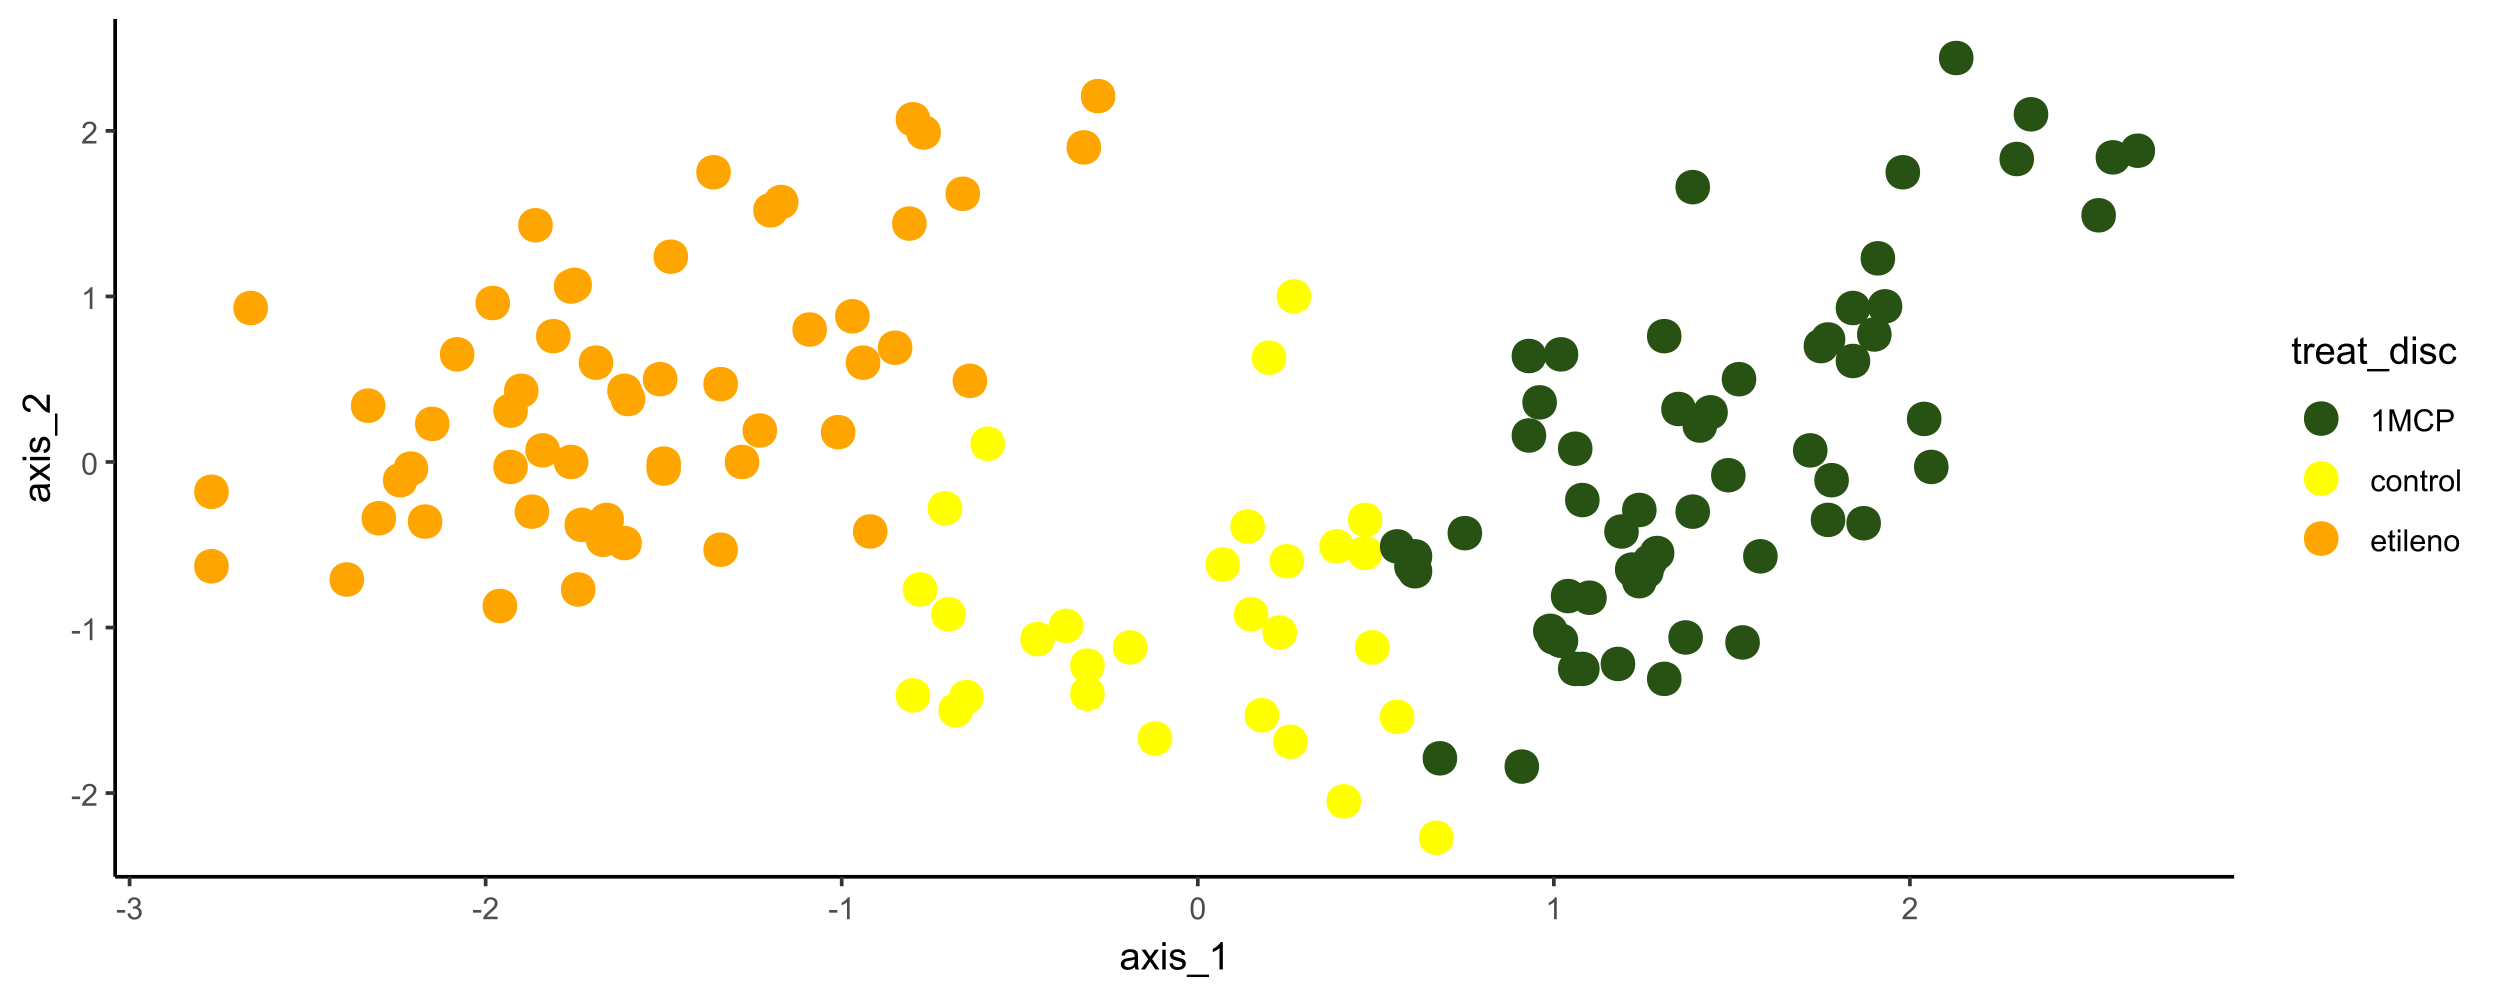 <?xml version="1.0" encoding="UTF-8"?>
<svg xmlns="http://www.w3.org/2000/svg" xmlns:xlink="http://www.w3.org/1999/xlink" width="720" height="288" viewBox="0 0 720 288">
<defs>
<g>
<g id="glyph-0-0">
<path d="M 0.281 -1.891 L 0.281 -2.668 L 2.656 -2.668 L 2.656 -1.891 Z M 0.281 -1.891 "/>
</g>
<g id="glyph-0-1">
<path d="M 4.43 -0.742 L 4.43 0 L 0.266 0 C 0.262 -0.188 0.289 -0.367 0.355 -0.539 C 0.461 -0.82 0.633 -1.102 0.867 -1.375 C 1.098 -1.648 1.438 -1.969 1.879 -2.328 C 2.562 -2.891 3.023 -3.336 3.266 -3.664 C 3.508 -3.992 3.625 -4.301 3.625 -4.594 C 3.625 -4.898 3.516 -5.16 3.297 -5.367 C 3.078 -5.578 2.793 -5.684 2.441 -5.684 C 2.066 -5.684 1.77 -5.574 1.547 -5.352 C 1.324 -5.125 1.211 -4.816 1.207 -4.422 L 0.414 -4.504 C 0.469 -5.098 0.672 -5.547 1.027 -5.859 C 1.383 -6.168 1.859 -6.324 2.457 -6.324 C 3.062 -6.324 3.539 -6.156 3.895 -5.824 C 4.246 -5.488 4.422 -5.07 4.422 -4.578 C 4.422 -4.324 4.371 -4.078 4.266 -3.832 C 4.164 -3.59 3.992 -3.332 3.754 -3.062 C 3.516 -2.793 3.117 -2.426 2.562 -1.957 C 2.098 -1.566 1.801 -1.301 1.668 -1.164 C 1.535 -1.023 1.426 -0.883 1.34 -0.742 Z M 4.43 -0.742 "/>
</g>
<g id="glyph-0-2">
<path d="M 3.277 0 L 2.504 0 L 2.504 -4.93 C 2.32 -4.75 2.074 -4.574 1.773 -4.395 C 1.469 -4.219 1.199 -4.086 0.957 -3.996 L 0.957 -4.742 C 1.391 -4.945 1.77 -5.195 2.094 -5.484 C 2.418 -5.773 2.645 -6.055 2.781 -6.324 L 3.277 -6.324 Z M 3.277 0 "/>
</g>
<g id="glyph-0-3">
<path d="M 0.367 -3.105 C 0.367 -3.852 0.441 -4.449 0.594 -4.906 C 0.75 -5.359 0.977 -5.711 1.277 -5.957 C 1.582 -6.203 1.961 -6.324 2.418 -6.324 C 2.758 -6.324 3.055 -6.258 3.309 -6.121 C 3.562 -5.984 3.773 -5.789 3.941 -5.531 C 4.105 -5.277 4.238 -4.965 4.332 -4.594 C 4.426 -4.227 4.473 -3.73 4.473 -3.105 C 4.473 -2.367 4.398 -1.77 4.246 -1.316 C 4.094 -0.863 3.867 -0.512 3.562 -0.266 C 3.262 -0.016 2.879 0.109 2.418 0.109 C 1.812 0.109 1.336 -0.109 0.988 -0.547 C 0.574 -1.07 0.367 -1.922 0.367 -3.105 M 1.16 -3.105 C 1.16 -2.074 1.281 -1.383 1.523 -1.043 C 1.766 -0.699 2.062 -0.527 2.418 -0.527 C 2.773 -0.527 3.074 -0.699 3.316 -1.043 C 3.559 -1.387 3.68 -2.074 3.68 -3.105 C 3.68 -4.145 3.559 -4.832 3.316 -5.172 C 3.074 -5.516 2.773 -5.684 2.41 -5.684 C 2.055 -5.684 1.773 -5.535 1.559 -5.234 C 1.293 -4.852 1.16 -4.141 1.16 -3.105 Z M 1.16 -3.105 "/>
</g>
<g id="glyph-0-4">
<path d="M 0.371 -1.664 L 1.145 -1.766 C 1.23 -1.328 1.383 -1.012 1.598 -0.82 C 1.809 -0.625 2.07 -0.527 2.375 -0.527 C 2.738 -0.527 3.047 -0.656 3.297 -0.906 C 3.547 -1.16 3.672 -1.473 3.676 -1.844 C 3.672 -2.199 3.559 -2.492 3.324 -2.723 C 3.094 -2.953 2.797 -3.066 2.441 -3.066 C 2.293 -3.066 2.113 -3.039 1.895 -2.98 L 1.98 -3.66 C 2.031 -3.656 2.074 -3.652 2.105 -3.652 C 2.434 -3.652 2.73 -3.738 2.996 -3.91 C 3.258 -4.082 3.391 -4.348 3.391 -4.703 C 3.391 -4.988 3.293 -5.223 3.102 -5.41 C 2.91 -5.598 2.664 -5.688 2.359 -5.688 C 2.059 -5.688 1.809 -5.594 1.605 -5.406 C 1.406 -5.215 1.277 -4.934 1.219 -4.555 L 0.445 -4.691 C 0.543 -5.211 0.758 -5.613 1.09 -5.898 C 1.426 -6.184 1.844 -6.324 2.344 -6.324 C 2.688 -6.324 3.004 -6.25 3.293 -6.105 C 3.582 -5.957 3.801 -5.754 3.957 -5.5 C 4.109 -5.246 4.184 -4.973 4.184 -4.688 C 4.184 -4.414 4.113 -4.168 3.965 -3.945 C 3.82 -3.723 3.605 -3.543 3.316 -3.41 C 3.691 -3.324 3.98 -3.148 4.184 -2.875 C 4.391 -2.605 4.496 -2.266 4.496 -1.859 C 4.496 -1.312 4.293 -0.844 3.895 -0.461 C 3.492 -0.078 2.984 0.113 2.371 0.113 C 1.82 0.113 1.359 -0.055 0.996 -0.383 C 0.629 -0.711 0.422 -1.141 0.371 -1.664 Z M 0.371 -1.664 "/>
</g>
<g id="glyph-0-5">
<path d="M 0.652 0 L 0.652 -6.301 L 1.906 -6.301 L 3.398 -1.84 C 3.535 -1.422 3.637 -1.113 3.699 -0.906 C 3.77 -1.137 3.883 -1.473 4.035 -1.918 L 5.543 -6.301 L 6.664 -6.301 L 6.664 0 L 5.859 0 L 5.859 -5.273 L 4.031 0 L 3.277 0 L 1.457 -5.363 L 1.457 0 Z M 0.652 0 "/>
</g>
<g id="glyph-0-6">
<path d="M 5.172 -2.207 L 6.008 -2 C 5.832 -1.312 5.52 -0.793 5.062 -0.434 C 4.609 -0.074 4.055 0.109 3.398 0.109 C 2.719 0.109 2.168 -0.031 1.742 -0.309 C 1.316 -0.582 0.992 -0.984 0.77 -1.508 C 0.551 -2.031 0.438 -2.594 0.438 -3.195 C 0.438 -3.852 0.562 -4.426 0.812 -4.914 C 1.066 -5.402 1.422 -5.773 1.883 -6.027 C 2.348 -6.281 2.855 -6.406 3.41 -6.406 C 4.043 -6.406 4.57 -6.246 5 -5.926 C 5.43 -5.605 5.73 -5.152 5.898 -4.57 L 5.078 -4.379 C 4.934 -4.836 4.723 -5.172 4.441 -5.379 C 4.164 -5.59 3.816 -5.695 3.395 -5.695 C 2.91 -5.695 2.504 -5.578 2.18 -5.344 C 1.855 -5.113 1.629 -4.801 1.496 -4.41 C 1.363 -4.02 1.297 -3.617 1.297 -3.203 C 1.297 -2.664 1.375 -2.199 1.531 -1.797 C 1.688 -1.398 1.93 -1.102 2.262 -0.902 C 2.59 -0.703 2.945 -0.605 3.332 -0.605 C 3.797 -0.605 4.191 -0.742 4.516 -1.008 C 4.84 -1.277 5.059 -1.68 5.172 -2.207 Z M 5.172 -2.207 "/>
</g>
<g id="glyph-0-7">
<path d="M 0.68 0 L 0.68 -6.301 L 3.055 -6.301 C 3.473 -6.301 3.793 -6.277 4.012 -6.238 C 4.324 -6.188 4.582 -6.09 4.789 -5.945 C 5 -5.801 5.168 -5.598 5.297 -5.336 C 5.422 -5.074 5.488 -4.789 5.488 -4.477 C 5.488 -3.941 5.316 -3.488 4.977 -3.117 C 4.637 -2.746 4.02 -2.562 3.129 -2.562 L 1.512 -2.562 L 1.512 0 L 0.68 0 M 1.512 -3.305 L 3.141 -3.305 C 3.68 -3.305 4.062 -3.406 4.289 -3.605 C 4.516 -3.805 4.629 -4.086 4.629 -4.453 C 4.629 -4.715 4.562 -4.941 4.43 -5.129 C 4.293 -5.316 4.121 -5.441 3.902 -5.5 C 3.762 -5.539 3.504 -5.555 3.125 -5.555 L 1.512 -5.555 Z M 1.512 -3.305 "/>
</g>
<g id="glyph-0-8">
<path d="M 3.559 -1.672 L 4.32 -1.574 C 4.234 -1.047 4.023 -0.637 3.68 -0.34 C 3.34 -0.047 2.918 0.102 2.418 0.102 C 1.793 0.102 1.293 -0.102 0.914 -0.508 C 0.535 -0.918 0.344 -1.504 0.344 -2.266 C 0.344 -2.758 0.426 -3.188 0.59 -3.559 C 0.754 -3.926 1 -4.203 1.336 -4.391 C 1.668 -4.574 2.031 -4.668 2.422 -4.668 C 2.918 -4.668 3.324 -4.543 3.641 -4.289 C 3.953 -4.039 4.156 -3.684 4.246 -3.223 L 3.492 -3.105 C 3.422 -3.414 3.297 -3.645 3.113 -3.797 C 2.93 -3.953 2.711 -4.031 2.453 -4.031 C 2.062 -4.031 1.746 -3.891 1.504 -3.613 C 1.262 -3.332 1.141 -2.891 1.141 -2.285 C 1.141 -1.672 1.258 -1.227 1.492 -0.949 C 1.727 -0.672 2.031 -0.531 2.41 -0.531 C 2.715 -0.531 2.969 -0.625 3.172 -0.812 C 3.375 -1 3.504 -1.285 3.559 -1.672 Z M 3.559 -1.672 "/>
</g>
<g id="glyph-0-9">
<path d="M 0.293 -2.281 C 0.293 -3.125 0.527 -3.754 0.996 -4.16 C 1.391 -4.496 1.867 -4.668 2.434 -4.668 C 3.059 -4.668 3.57 -4.461 3.969 -4.051 C 4.367 -3.641 4.566 -3.07 4.566 -2.348 C 4.566 -1.758 4.48 -1.297 4.305 -0.961 C 4.129 -0.625 3.871 -0.363 3.535 -0.176 C 3.199 0.012 2.832 0.102 2.434 0.102 C 1.793 0.102 1.277 -0.102 0.883 -0.512 C 0.488 -0.922 0.293 -1.512 0.293 -2.281 M 1.086 -2.281 C 1.086 -1.699 1.215 -1.258 1.469 -0.969 C 1.723 -0.68 2.047 -0.531 2.434 -0.531 C 2.816 -0.531 3.137 -0.68 3.391 -0.973 C 3.645 -1.262 3.773 -1.707 3.773 -2.309 C 3.773 -2.871 3.645 -3.301 3.387 -3.59 C 3.133 -3.879 2.812 -4.027 2.434 -4.027 C 2.047 -4.027 1.723 -3.883 1.469 -3.594 C 1.215 -3.305 1.086 -2.867 1.086 -2.281 Z M 1.086 -2.281 "/>
</g>
<g id="glyph-0-10">
<path d="M 0.578 0 L 0.578 -4.562 L 1.277 -4.562 L 1.277 -3.914 C 1.609 -4.414 2.094 -4.668 2.727 -4.668 C 3.004 -4.668 3.258 -4.617 3.488 -4.52 C 3.719 -4.418 3.891 -4.289 4.004 -4.129 C 4.121 -3.969 4.199 -3.777 4.246 -3.559 C 4.273 -3.414 4.289 -3.164 4.289 -2.805 L 4.289 0 L 3.516 0 L 3.516 -2.777 C 3.516 -3.09 3.484 -3.328 3.426 -3.484 C 3.363 -3.641 3.258 -3.762 3.105 -3.855 C 2.953 -3.949 2.773 -3.996 2.566 -3.996 C 2.234 -3.996 1.953 -3.891 1.711 -3.684 C 1.473 -3.473 1.352 -3.078 1.352 -2.492 L 1.352 0 Z M 0.578 0 "/>
</g>
<g id="glyph-0-11">
<path d="M 2.27 -0.691 L 2.379 -0.008 C 2.164 0.039 1.969 0.059 1.797 0.059 C 1.516 0.059 1.297 0.016 1.145 -0.074 C 0.988 -0.16 0.879 -0.277 0.816 -0.422 C 0.754 -0.566 0.723 -0.871 0.723 -1.336 L 0.723 -3.961 L 0.156 -3.961 L 0.156 -4.562 L 0.723 -4.562 L 0.723 -5.695 L 1.492 -6.156 L 1.492 -4.562 L 2.27 -4.562 L 2.27 -3.961 L 1.492 -3.961 L 1.492 -1.293 C 1.492 -1.074 1.504 -0.93 1.531 -0.867 C 1.559 -0.805 1.602 -0.754 1.664 -0.719 C 1.727 -0.68 1.816 -0.66 1.93 -0.66 C 2.016 -0.66 2.129 -0.672 2.27 -0.691 Z M 2.27 -0.691 "/>
</g>
<g id="glyph-0-12">
<path d="M 0.57 0 L 0.57 -4.562 L 1.266 -4.562 L 1.266 -3.871 C 1.445 -4.195 1.609 -4.41 1.758 -4.512 C 1.91 -4.613 2.074 -4.668 2.258 -4.668 C 2.516 -4.668 2.781 -4.582 3.051 -4.418 L 2.785 -3.699 C 2.594 -3.812 2.406 -3.867 2.219 -3.867 C 2.047 -3.867 1.895 -3.816 1.762 -3.715 C 1.629 -3.613 1.531 -3.473 1.473 -3.293 C 1.387 -3.016 1.344 -2.715 1.344 -2.391 L 1.344 0 Z M 0.57 0 "/>
</g>
<g id="glyph-0-13">
<path d="M 0.562 0 L 0.562 -6.301 L 1.336 -6.301 L 1.336 0 Z M 0.562 0 "/>
</g>
<g id="glyph-0-14">
<path d="M 3.703 -1.469 L 4.504 -1.371 C 4.379 -0.902 4.145 -0.543 3.805 -0.285 C 3.461 -0.027 3.027 0.102 2.496 0.102 C 1.828 0.102 1.301 -0.102 0.91 -0.512 C 0.52 -0.926 0.32 -1.5 0.32 -2.242 C 0.32 -3.012 0.52 -3.605 0.914 -4.031 C 1.312 -4.453 1.824 -4.668 2.453 -4.668 C 3.062 -4.668 3.562 -4.457 3.949 -4.043 C 4.336 -3.629 4.527 -3.043 4.527 -2.289 C 4.527 -2.246 4.527 -2.176 4.523 -2.086 L 1.121 -2.086 C 1.148 -1.582 1.293 -1.199 1.547 -0.934 C 1.801 -0.664 2.121 -0.531 2.5 -0.531 C 2.785 -0.531 3.027 -0.605 3.227 -0.758 C 3.426 -0.906 3.586 -1.145 3.703 -1.469 M 1.164 -2.719 L 3.711 -2.719 C 3.68 -3.105 3.582 -3.391 3.422 -3.582 C 3.176 -3.883 2.855 -4.031 2.461 -4.031 C 2.105 -4.031 1.809 -3.91 1.566 -3.676 C 1.324 -3.438 1.191 -3.117 1.164 -2.719 Z M 1.164 -2.719 "/>
</g>
<g id="glyph-0-15">
<path d="M 0.586 -5.41 L 0.586 -6.301 L 1.359 -6.301 L 1.359 -5.41 L 0.586 -5.41 M 0.586 0 L 0.586 -4.562 L 1.359 -4.562 L 1.359 0 Z M 0.586 0 "/>
</g>
<g id="glyph-1-0">
<path d="M 4.445 -0.703 C 4.09 -0.398 3.746 -0.184 3.414 -0.059 C 3.082 0.066 2.727 0.129 2.348 0.129 C 1.719 0.129 1.238 -0.023 0.902 -0.332 C 0.566 -0.637 0.398 -1.027 0.398 -1.504 C 0.398 -1.781 0.461 -2.039 0.59 -2.27 C 0.715 -2.5 0.883 -2.688 1.086 -2.824 C 1.293 -2.965 1.523 -3.07 1.781 -3.141 C 1.973 -3.191 2.258 -3.242 2.641 -3.289 C 3.422 -3.379 3.996 -3.492 4.367 -3.621 C 4.371 -3.754 4.371 -3.836 4.371 -3.871 C 4.371 -4.266 4.281 -4.543 4.098 -4.703 C 3.852 -4.922 3.484 -5.031 2.996 -5.031 C 2.543 -5.031 2.207 -4.953 1.988 -4.793 C 1.773 -4.633 1.613 -4.352 1.508 -3.949 L 0.562 -4.078 C 0.648 -4.48 0.793 -4.809 0.988 -5.059 C 1.184 -5.305 1.469 -5.496 1.844 -5.633 C 2.215 -5.766 2.645 -5.832 3.137 -5.832 C 3.625 -5.832 4.02 -5.777 4.324 -5.66 C 4.629 -5.547 4.852 -5.402 4.996 -5.23 C 5.137 -5.055 5.238 -4.836 5.297 -4.57 C 5.328 -4.406 5.344 -4.109 5.344 -3.68 L 5.344 -2.391 C 5.344 -1.492 5.363 -0.922 5.406 -0.684 C 5.445 -0.445 5.527 -0.219 5.648 0 L 4.641 0 C 4.539 -0.199 4.477 -0.434 4.445 -0.703 M 4.367 -2.863 C 4.016 -2.719 3.488 -2.598 2.789 -2.496 C 2.391 -2.441 2.109 -2.375 1.945 -2.305 C 1.781 -2.234 1.652 -2.129 1.562 -1.988 C 1.473 -1.852 1.43 -1.699 1.43 -1.531 C 1.43 -1.273 1.527 -1.059 1.723 -0.887 C 1.918 -0.715 2.203 -0.629 2.578 -0.629 C 2.949 -0.629 3.281 -0.711 3.57 -0.871 C 3.863 -1.035 4.074 -1.258 4.211 -1.543 C 4.316 -1.762 4.367 -2.082 4.367 -2.508 Z M 4.367 -2.863 "/>
</g>
<g id="glyph-1-1">
<path d="M 0.082 0 L 2.164 -2.965 L 0.234 -5.703 L 1.445 -5.703 L 2.32 -4.367 C 2.484 -4.113 2.617 -3.898 2.719 -3.727 C 2.875 -3.965 3.02 -4.172 3.152 -4.355 L 4.113 -5.703 L 5.27 -5.703 L 3.297 -3.02 L 5.418 0 L 4.234 0 L 3.062 -1.773 L 2.75 -2.25 L 1.25 0 Z M 0.082 0 "/>
</g>
<g id="glyph-1-2">
<path d="M 0.73 -6.762 L 0.73 -7.875 L 1.695 -7.875 L 1.695 -6.762 L 0.73 -6.762 M 0.73 0 L 0.73 -5.703 L 1.695 -5.703 L 1.695 0 Z M 0.73 0 "/>
</g>
<g id="glyph-1-3">
<path d="M 0.34 -1.703 L 1.293 -1.852 C 1.348 -1.469 1.496 -1.176 1.742 -0.973 C 1.988 -0.77 2.332 -0.664 2.773 -0.664 C 3.215 -0.664 3.547 -0.758 3.758 -0.938 C 3.977 -1.117 4.082 -1.332 4.082 -1.574 C 4.082 -1.793 3.988 -1.965 3.797 -2.09 C 3.664 -2.176 3.336 -2.285 2.809 -2.418 C 2.102 -2.598 1.609 -2.75 1.336 -2.883 C 1.062 -3.012 0.852 -3.191 0.711 -3.426 C 0.57 -3.656 0.5 -3.91 0.5 -4.188 C 0.5 -4.445 0.559 -4.68 0.676 -4.895 C 0.789 -5.113 0.949 -5.293 1.148 -5.438 C 1.301 -5.547 1.504 -5.641 1.766 -5.719 C 2.023 -5.793 2.301 -5.832 2.602 -5.832 C 3.047 -5.832 3.441 -5.77 3.777 -5.641 C 4.117 -5.512 4.367 -5.336 4.527 -5.117 C 4.688 -4.895 4.801 -4.602 4.859 -4.234 L 3.914 -4.102 C 3.871 -4.398 3.75 -4.625 3.543 -4.789 C 3.336 -4.957 3.047 -5.039 2.668 -5.039 C 2.227 -5.039 1.91 -4.965 1.719 -4.816 C 1.527 -4.672 1.434 -4.5 1.434 -4.301 C 1.434 -4.176 1.473 -4.062 1.551 -3.965 C 1.633 -3.859 1.754 -3.773 1.922 -3.707 C 2.02 -3.672 2.305 -3.586 2.777 -3.461 C 3.461 -3.277 3.938 -3.125 4.207 -3.012 C 4.48 -2.895 4.691 -2.727 4.844 -2.504 C 5 -2.281 5.074 -2.004 5.074 -1.676 C 5.074 -1.352 4.98 -1.051 4.793 -0.766 C 4.605 -0.48 4.336 -0.262 3.98 -0.105 C 3.625 0.051 3.223 0.129 2.777 0.129 C 2.035 0.129 1.473 -0.023 1.082 -0.332 C 0.695 -0.641 0.445 -1.098 0.34 -1.703 Z M 0.34 -1.703 "/>
</g>
<g id="glyph-1-4">
<path d="M -0.168 2.188 L -0.168 1.488 L 6.242 1.488 L 6.242 2.188 Z M -0.168 2.188 "/>
</g>
<g id="glyph-1-5">
<path d="M 4.098 0 L 3.133 0 L 3.133 -6.16 C 2.898 -5.938 2.594 -5.715 2.215 -5.496 C 1.836 -5.273 1.5 -5.105 1.199 -4.996 L 1.199 -5.93 C 1.738 -6.184 2.211 -6.492 2.617 -6.852 C 3.02 -7.215 3.309 -7.566 3.477 -7.906 L 4.098 -7.906 Z M 4.098 0 "/>
</g>
<g id="glyph-1-6">
<path d="M 2.836 -0.863 L 2.977 -0.012 C 2.703 0.047 2.461 0.074 2.246 0.074 C 1.895 0.074 1.621 0.02 1.43 -0.09 C 1.234 -0.203 1.098 -0.348 1.02 -0.527 C 0.941 -0.711 0.902 -1.09 0.902 -1.672 L 0.902 -4.953 L 0.195 -4.953 L 0.195 -5.703 L 0.902 -5.703 L 0.902 -7.117 L 1.863 -7.695 L 1.863 -5.703 L 2.836 -5.703 L 2.836 -4.953 L 1.863 -4.953 L 1.863 -1.617 C 1.863 -1.34 1.879 -1.164 1.914 -1.086 C 1.949 -1.008 2.004 -0.945 2.082 -0.898 C 2.16 -0.852 2.27 -0.828 2.41 -0.828 C 2.52 -0.828 2.66 -0.84 2.836 -0.863 Z M 2.836 -0.863 "/>
</g>
<g id="glyph-1-7">
<path d="M 0.715 0 L 0.715 -5.703 L 1.586 -5.703 L 1.586 -4.84 C 1.805 -5.242 2.012 -5.512 2.199 -5.641 C 2.387 -5.77 2.594 -5.832 2.82 -5.832 C 3.145 -5.832 3.477 -5.73 3.812 -5.523 L 3.48 -4.625 C 3.242 -4.766 3.008 -4.832 2.773 -4.836 C 2.559 -4.832 2.371 -4.77 2.203 -4.645 C 2.035 -4.516 1.914 -4.34 1.844 -4.113 C 1.734 -3.77 1.68 -3.395 1.68 -2.984 L 1.68 0 Z M 0.715 0 "/>
</g>
<g id="glyph-1-8">
<path d="M 4.629 -1.836 L 5.629 -1.715 C 5.473 -1.129 5.18 -0.676 4.754 -0.355 C 4.328 -0.031 3.781 0.129 3.121 0.129 C 2.285 0.129 1.625 -0.129 1.137 -0.641 C 0.648 -1.156 0.402 -1.875 0.402 -2.805 C 0.402 -3.762 0.648 -4.508 1.145 -5.039 C 1.637 -5.566 2.277 -5.832 3.066 -5.832 C 3.828 -5.832 4.453 -5.574 4.938 -5.055 C 5.418 -4.535 5.66 -3.805 5.66 -2.863 C 5.66 -2.805 5.66 -2.719 5.656 -2.605 L 1.402 -2.605 C 1.438 -1.977 1.613 -1.5 1.934 -1.164 C 2.254 -0.832 2.648 -0.664 3.125 -0.664 C 3.48 -0.664 3.781 -0.758 4.035 -0.945 C 4.285 -1.133 4.484 -1.43 4.629 -1.836 M 1.457 -3.398 L 4.641 -3.398 C 4.598 -3.879 4.477 -4.238 4.273 -4.48 C 3.969 -4.852 3.566 -5.039 3.078 -5.039 C 2.633 -5.039 2.262 -4.891 1.957 -4.594 C 1.656 -4.297 1.488 -3.898 1.457 -3.398 Z M 1.457 -3.398 "/>
</g>
<g id="glyph-1-9">
<path d="M 4.426 0 L 4.426 -0.719 C 4.062 -0.152 3.531 0.129 2.832 0.129 C 2.375 0.129 1.957 0.004 1.578 -0.246 C 1.195 -0.496 0.898 -0.848 0.691 -1.297 C 0.48 -1.746 0.375 -2.262 0.375 -2.848 C 0.375 -3.414 0.473 -3.934 0.66 -4.395 C 0.852 -4.859 1.137 -5.215 1.516 -5.461 C 1.895 -5.711 2.32 -5.832 2.789 -5.832 C 3.133 -5.832 3.438 -5.762 3.707 -5.617 C 3.977 -5.469 4.191 -5.281 4.359 -5.047 L 4.359 -7.875 L 5.324 -7.875 L 5.324 0 L 4.426 0 M 1.371 -2.848 C 1.371 -2.117 1.523 -1.57 1.832 -1.207 C 2.141 -0.848 2.504 -0.664 2.922 -0.664 C 3.344 -0.664 3.703 -0.84 4 -1.184 C 4.293 -1.531 4.441 -2.059 4.441 -2.766 C 4.441 -3.547 4.293 -4.121 3.992 -4.484 C 3.691 -4.852 3.32 -5.031 2.879 -5.031 C 2.449 -5.031 2.09 -4.855 1.801 -4.508 C 1.516 -4.156 1.371 -3.602 1.371 -2.848 Z M 1.371 -2.848 "/>
</g>
<g id="glyph-1-10">
<path d="M 4.445 -2.09 L 5.398 -1.965 C 5.293 -1.312 5.027 -0.797 4.602 -0.426 C 4.172 -0.055 3.648 0.129 3.023 0.129 C 2.242 0.129 1.617 -0.125 1.141 -0.637 C 0.668 -1.148 0.43 -1.879 0.43 -2.832 C 0.43 -3.445 0.531 -3.984 0.734 -4.445 C 0.941 -4.91 1.25 -5.254 1.668 -5.488 C 2.086 -5.719 2.539 -5.832 3.031 -5.832 C 3.648 -5.832 4.156 -5.676 4.551 -5.363 C 4.941 -5.051 5.195 -4.605 5.305 -4.027 L 4.367 -3.883 C 4.277 -4.266 4.117 -4.555 3.891 -4.75 C 3.664 -4.941 3.391 -5.039 3.066 -5.039 C 2.578 -5.039 2.184 -4.863 1.879 -4.516 C 1.574 -4.164 1.422 -3.613 1.422 -2.859 C 1.422 -2.09 1.57 -1.535 1.863 -1.188 C 2.156 -0.84 2.539 -0.664 3.012 -0.664 C 3.395 -0.664 3.711 -0.781 3.965 -1.016 C 4.219 -1.246 4.379 -1.605 4.445 -2.09 Z M 4.445 -2.09 "/>
</g>
<g id="glyph-2-0">
<path d="M -0.703 -4.445 C -0.398 -4.09 -0.184 -3.746 -0.059 -3.414 C 0.066 -3.082 0.129 -2.727 0.129 -2.348 C 0.129 -1.719 -0.023 -1.238 -0.332 -0.902 C -0.637 -0.566 -1.027 -0.398 -1.504 -0.398 C -1.781 -0.398 -2.039 -0.461 -2.27 -0.59 C -2.5 -0.715 -2.688 -0.883 -2.824 -1.086 C -2.965 -1.293 -3.07 -1.527 -3.141 -1.785 C -3.191 -1.973 -3.242 -2.258 -3.289 -2.641 C -3.379 -3.422 -3.492 -3.996 -3.621 -4.367 C -3.754 -4.371 -3.836 -4.371 -3.871 -4.371 C -4.266 -4.371 -4.543 -4.281 -4.703 -4.098 C -4.922 -3.852 -5.031 -3.484 -5.031 -2.996 C -5.031 -2.543 -4.953 -2.207 -4.793 -1.988 C -4.633 -1.773 -4.352 -1.613 -3.949 -1.508 L -4.078 -0.562 C -4.48 -0.648 -4.809 -0.793 -5.059 -0.988 C -5.305 -1.184 -5.496 -1.469 -5.633 -1.844 C -5.766 -2.215 -5.832 -2.645 -5.832 -3.137 C -5.832 -3.625 -5.777 -4.02 -5.66 -4.324 C -5.547 -4.629 -5.402 -4.852 -5.23 -4.996 C -5.055 -5.137 -4.836 -5.238 -4.57 -5.297 C -4.406 -5.328 -4.109 -5.344 -3.68 -5.344 L -2.391 -5.344 C -1.492 -5.344 -0.922 -5.363 -0.684 -5.406 C -0.445 -5.445 -0.219 -5.527 0 -5.648 L 0 -4.641 C -0.199 -4.539 -0.434 -4.477 -0.703 -4.445 M -2.863 -4.367 C -2.719 -4.016 -2.598 -3.488 -2.496 -2.789 C -2.441 -2.391 -2.375 -2.109 -2.305 -1.945 C -2.234 -1.781 -2.129 -1.652 -1.988 -1.562 C -1.852 -1.473 -1.699 -1.43 -1.531 -1.43 C -1.273 -1.43 -1.059 -1.527 -0.887 -1.723 C -0.715 -1.918 -0.629 -2.203 -0.629 -2.578 C -0.629 -2.949 -0.711 -3.281 -0.871 -3.57 C -1.035 -3.863 -1.258 -4.074 -1.543 -4.211 C -1.762 -4.316 -2.082 -4.367 -2.508 -4.367 Z M -2.863 -4.367 "/>
</g>
<g id="glyph-2-1">
<path d="M 0 -0.082 L -2.965 -2.164 L -5.703 -0.238 L -5.703 -1.445 L -4.367 -2.32 C -4.113 -2.484 -3.898 -2.617 -3.727 -2.719 C -3.965 -2.875 -4.172 -3.02 -4.355 -3.152 L -5.703 -4.113 L -5.703 -5.27 L -3.02 -3.297 L 0 -5.418 L 0 -4.234 L -1.773 -3.062 L -2.25 -2.75 L 0 -1.25 Z M 0 -0.082 "/>
</g>
<g id="glyph-2-2">
<path d="M -6.762 -0.73 L -7.875 -0.73 L -7.875 -1.699 L -6.762 -1.699 L -6.762 -0.73 M 0 -0.73 L -5.703 -0.73 L -5.703 -1.699 L 0 -1.695 Z M 0 -0.73 "/>
</g>
<g id="glyph-2-3">
<path d="M -1.703 -0.34 L -1.852 -1.293 C -1.469 -1.348 -1.176 -1.496 -0.973 -1.742 C -0.77 -1.988 -0.664 -2.332 -0.664 -2.773 C -0.664 -3.215 -0.758 -3.547 -0.938 -3.758 C -1.117 -3.977 -1.332 -4.082 -1.574 -4.082 C -1.793 -4.082 -1.965 -3.988 -2.09 -3.797 C -2.176 -3.664 -2.285 -3.336 -2.418 -2.809 C -2.598 -2.102 -2.75 -1.609 -2.883 -1.336 C -3.012 -1.062 -3.191 -0.852 -3.426 -0.711 C -3.656 -0.57 -3.91 -0.5 -4.188 -0.5 C -4.445 -0.5 -4.68 -0.559 -4.895 -0.676 C -5.113 -0.789 -5.293 -0.949 -5.438 -1.148 C -5.547 -1.301 -5.641 -1.504 -5.719 -1.766 C -5.793 -2.023 -5.832 -2.301 -5.832 -2.602 C -5.832 -3.047 -5.77 -3.441 -5.641 -3.777 C -5.512 -4.117 -5.336 -4.367 -5.117 -4.527 C -4.895 -4.688 -4.602 -4.801 -4.234 -4.859 L -4.102 -3.914 C -4.398 -3.871 -4.625 -3.75 -4.789 -3.543 C -4.957 -3.336 -5.039 -3.047 -5.039 -2.668 C -5.039 -2.227 -4.965 -1.91 -4.816 -1.719 C -4.672 -1.527 -4.5 -1.434 -4.301 -1.434 C -4.176 -1.434 -4.062 -1.473 -3.965 -1.551 C -3.859 -1.633 -3.773 -1.754 -3.707 -1.922 C -3.672 -2.02 -3.586 -2.305 -3.461 -2.777 C -3.277 -3.461 -3.125 -3.938 -3.012 -4.207 C -2.895 -4.48 -2.727 -4.691 -2.504 -4.844 C -2.281 -5 -2.004 -5.074 -1.676 -5.074 C -1.352 -5.074 -1.051 -4.98 -0.766 -4.793 C -0.48 -4.605 -0.262 -4.336 -0.105 -3.98 C 0.051 -3.625 0.129 -3.223 0.129 -2.777 C 0.129 -2.035 -0.023 -1.473 -0.332 -1.082 C -0.641 -0.695 -1.098 -0.445 -1.703 -0.34 Z M -1.703 -0.34 "/>
</g>
<g id="glyph-2-4">
<path d="M 2.188 0.168 L 1.488 0.168 L 1.488 -6.242 L 2.188 -6.242 Z M 2.188 0.168 "/>
</g>
<g id="glyph-2-5">
<path d="M -0.93 -5.539 L 0 -5.539 L 0 -0.332 C -0.234 -0.324 -0.457 -0.363 -0.672 -0.445 C -1.027 -0.578 -1.375 -0.789 -1.719 -1.082 C -2.062 -1.375 -2.461 -1.797 -2.91 -2.348 C -3.613 -3.203 -4.168 -3.781 -4.578 -4.082 C -4.988 -4.383 -5.375 -4.531 -5.742 -4.531 C -6.125 -4.531 -6.449 -4.395 -6.711 -4.121 C -6.973 -3.848 -7.105 -3.492 -7.105 -3.051 C -7.105 -2.586 -6.965 -2.211 -6.688 -1.934 C -6.406 -1.656 -6.02 -1.512 -5.527 -1.508 L -5.629 -0.516 C -6.371 -0.582 -6.934 -0.84 -7.324 -1.285 C -7.711 -1.727 -7.906 -2.324 -7.906 -3.074 C -7.906 -3.828 -7.695 -4.426 -7.277 -4.867 C -6.859 -5.305 -6.34 -5.527 -5.719 -5.527 C -5.406 -5.527 -5.094 -5.461 -4.789 -5.332 C -4.488 -5.203 -4.168 -4.992 -3.828 -4.691 C -3.492 -4.395 -3.031 -3.895 -2.445 -3.203 C -1.957 -2.621 -1.625 -2.25 -1.453 -2.086 C -1.277 -1.918 -1.105 -1.781 -0.93 -1.676 Z M -0.93 -5.539 "/>
</g>
</g>
<clipPath id="clip-0">
<path clip-rule="nonzero" d="M 33.164 5.48 L 643.43 5.48 L 643.43 252.512 L 33.164 252.512 Z M 33.164 5.48 "/>
</clipPath>
</defs>
<rect x="-72" y="-28.8" width="864" height="345.6" fill="rgb(100%, 100%, 100%)" fill-opacity="1"/>
<rect x="-72" y="-28.8" width="864" height="345.6" fill="rgb(100%, 100%, 100%)" fill-opacity="1"/>
<path fill="none" stroke-width="1.067" stroke-linecap="round" stroke-linejoin="round" stroke="rgb(100%, 100%, 100%)" stroke-opacity="1" stroke-miterlimit="10" d="M 0 288 L 720 288 L 720 0 L 0 0 Z M 0 288 "/>
<g clip-path="url(#clip-0)">
<path fill-rule="nonzero" fill="rgb(100%, 100%, 100%)" fill-opacity="1" d="M 33.164 252.508 L 643.43 252.508 L 643.43 5.477 L 33.164 5.477 Z M 33.164 252.508 "/>
</g>
<path fill-rule="nonzero" fill="rgb(100%, 64.706%, 0%)" fill-opacity="1" stroke-width="0.709" stroke-linecap="round" stroke-linejoin="round" stroke="rgb(100%, 64.706%, 0%)" stroke-opacity="1" stroke-miterlimit="10" d="M 146.539 87.273 C 146.539 93.438 137.293 93.438 137.293 87.273 C 137.293 81.113 146.539 81.113 146.539 87.273 "/>
<path fill-rule="nonzero" fill="rgb(100%, 64.706%, 0%)" fill-opacity="1" stroke-width="0.709" stroke-linecap="round" stroke-linejoin="round" stroke="rgb(100%, 64.706%, 0%)" stroke-opacity="1" stroke-miterlimit="10" d="M 226.527 60.574 C 226.527 66.738 217.281 66.738 217.281 60.574 C 217.281 54.41 226.527 54.41 226.527 60.574 "/>
<path fill-rule="nonzero" fill="rgb(15.686%, 31.765%, 7.843%)" fill-opacity="1" stroke-width="0.709" stroke-linecap="round" stroke-linejoin="round" stroke="rgb(15.686%, 31.765%, 7.843%)" stroke-opacity="1" stroke-miterlimit="10" d="M 462.387 172.145 C 462.387 178.309 453.145 178.309 453.145 172.145 C 453.145 165.98 462.387 165.98 462.387 172.145 "/>
<path fill-rule="nonzero" fill="rgb(100%, 64.706%, 0%)" fill-opacity="1" stroke-width="0.709" stroke-linecap="round" stroke-linejoin="round" stroke="rgb(100%, 64.706%, 0%)" stroke-opacity="1" stroke-miterlimit="10" d="M 195.762 133.523 C 195.762 139.688 186.52 139.688 186.52 133.523 C 186.52 127.359 195.762 127.359 195.762 133.523 "/>
<path fill-rule="nonzero" fill="rgb(100%, 100%, 0%)" fill-opacity="1" stroke-width="0.709" stroke-linecap="round" stroke-linejoin="round" stroke="rgb(100%, 100%, 0%)" stroke-opacity="1" stroke-miterlimit="10" d="M 363.941 151.641 C 363.941 157.805 354.699 157.805 354.699 151.641 C 354.699 145.48 363.941 145.48 363.941 151.641 "/>
<path fill-rule="nonzero" fill="rgb(15.686%, 31.765%, 7.843%)" fill-opacity="1" stroke-width="0.709" stroke-linecap="round" stroke-linejoin="round" stroke="rgb(15.686%, 31.765%, 7.843%)" stroke-opacity="1" stroke-miterlimit="10" d="M 479.82 161.656 C 479.82 167.816 470.578 167.816 470.578 161.656 C 470.578 155.492 479.82 155.492 479.82 161.656 "/>
<path fill-rule="nonzero" fill="rgb(15.686%, 31.765%, 7.843%)" fill-opacity="1" stroke-width="0.709" stroke-linecap="round" stroke-linejoin="round" stroke="rgb(15.686%, 31.765%, 7.843%)" stroke-opacity="1" stroke-miterlimit="10" d="M 481.871 159.27 C 481.871 165.434 472.629 165.434 472.629 159.27 C 472.629 153.109 481.871 153.109 481.871 159.27 "/>
<path fill-rule="nonzero" fill="rgb(100%, 100%, 0%)" fill-opacity="1" stroke-width="0.709" stroke-linecap="round" stroke-linejoin="round" stroke="rgb(100%, 100%, 0%)" stroke-opacity="1" stroke-miterlimit="10" d="M 303.438 184.066 C 303.438 190.227 294.195 190.227 294.195 184.066 C 294.195 177.902 303.438 177.902 303.438 184.066 "/>
<path fill-rule="nonzero" fill="rgb(100%, 64.706%, 0%)" fill-opacity="1" stroke-width="0.709" stroke-linecap="round" stroke-linejoin="round" stroke="rgb(100%, 64.706%, 0%)" stroke-opacity="1" stroke-miterlimit="10" d="M 316.77 42.457 C 316.77 48.617 307.523 48.617 307.523 42.457 C 307.523 36.293 316.77 36.293 316.77 42.457 "/>
<path fill-rule="nonzero" fill="rgb(100%, 64.706%, 0%)" fill-opacity="1" stroke-width="0.709" stroke-linecap="round" stroke-linejoin="round" stroke="rgb(100%, 64.706%, 0%)" stroke-opacity="1" stroke-miterlimit="10" d="M 185.508 114.93 C 185.508 121.09 176.262 121.09 176.262 114.93 C 176.262 108.766 185.508 108.766 185.508 114.93 "/>
<path fill-rule="nonzero" fill="rgb(15.686%, 31.765%, 7.843%)" fill-opacity="1" stroke-width="0.709" stroke-linecap="round" stroke-linejoin="round" stroke="rgb(15.686%, 31.765%, 7.843%)" stroke-opacity="1" stroke-miterlimit="10" d="M 444.957 125.418 C 444.957 131.582 435.711 131.582 435.711 125.418 C 435.711 119.254 444.957 119.254 444.957 125.418 "/>
<path fill-rule="nonzero" fill="rgb(100%, 100%, 0%)" fill-opacity="1" stroke-width="0.709" stroke-linecap="round" stroke-linejoin="round" stroke="rgb(100%, 100%, 0%)" stroke-opacity="1" stroke-miterlimit="10" d="M 277.801 176.914 C 277.801 183.074 268.559 183.074 268.559 176.914 C 268.559 170.75 277.801 170.75 277.801 176.914 "/>
<path fill-rule="nonzero" fill="rgb(100%, 64.706%, 0%)" fill-opacity="1" stroke-width="0.709" stroke-linecap="round" stroke-linejoin="round" stroke="rgb(100%, 64.706%, 0%)" stroke-opacity="1" stroke-miterlimit="10" d="M 76.805 88.703 C 76.805 94.867 67.562 94.867 67.562 88.703 C 67.562 82.543 76.805 82.543 76.805 88.703 "/>
<path fill-rule="nonzero" fill="rgb(100%, 64.706%, 0%)" fill-opacity="1" stroke-width="0.709" stroke-linecap="round" stroke-linejoin="round" stroke="rgb(100%, 64.706%, 0%)" stroke-opacity="1" stroke-miterlimit="10" d="M 110.648 116.836 C 110.648 123 101.402 123 101.402 116.836 C 101.402 110.672 110.648 110.672 110.648 116.836 "/>
<path fill-rule="nonzero" fill="rgb(15.686%, 31.765%, 7.843%)" fill-opacity="1" stroke-width="0.709" stroke-linecap="round" stroke-linejoin="round" stroke="rgb(15.686%, 31.765%, 7.843%)" stroke-opacity="1" stroke-miterlimit="10" d="M 505.457 109.207 C 505.457 115.371 496.215 115.371 496.215 109.207 C 496.215 103.043 505.457 103.043 505.457 109.207 "/>
<path fill-rule="nonzero" fill="rgb(100%, 100%, 0%)" fill-opacity="1" stroke-width="0.709" stroke-linecap="round" stroke-linejoin="round" stroke="rgb(100%, 100%, 0%)" stroke-opacity="1" stroke-miterlimit="10" d="M 356.762 162.609 C 356.762 168.773 347.52 168.773 347.52 162.609 C 347.52 156.445 356.762 156.445 356.762 162.609 "/>
<path fill-rule="nonzero" fill="rgb(15.686%, 31.765%, 7.843%)" fill-opacity="1" stroke-width="0.709" stroke-linecap="round" stroke-linejoin="round" stroke="rgb(15.686%, 31.765%, 7.843%)" stroke-opacity="1" stroke-miterlimit="10" d="M 456.234 171.668 C 456.234 177.832 446.992 177.832 446.992 171.668 C 446.992 165.504 456.234 165.504 456.234 171.668 "/>
<path fill-rule="nonzero" fill="rgb(15.686%, 31.765%, 7.843%)" fill-opacity="1" stroke-width="0.709" stroke-linecap="round" stroke-linejoin="round" stroke="rgb(15.686%, 31.765%, 7.843%)" stroke-opacity="1" stroke-miterlimit="10" d="M 412.141 164.516 C 412.141 170.68 402.895 170.68 402.895 164.516 C 402.895 158.352 412.141 158.352 412.141 164.516 "/>
<path fill-rule="nonzero" fill="rgb(100%, 64.706%, 0%)" fill-opacity="1" stroke-width="0.709" stroke-linecap="round" stroke-linejoin="round" stroke="rgb(100%, 64.706%, 0%)" stroke-opacity="1" stroke-miterlimit="10" d="M 210.121 49.605 C 210.121 55.77 200.875 55.77 200.875 49.605 C 200.875 43.445 210.121 43.445 210.121 49.605 "/>
<path fill-rule="nonzero" fill="rgb(100%, 64.706%, 0%)" fill-opacity="1" stroke-width="0.709" stroke-linecap="round" stroke-linejoin="round" stroke="rgb(100%, 64.706%, 0%)" stroke-opacity="1" stroke-miterlimit="10" d="M 171.152 169.762 C 171.152 175.922 161.906 175.922 161.906 169.762 C 161.906 163.598 171.152 163.598 171.152 169.762 "/>
<path fill-rule="nonzero" fill="rgb(100%, 64.706%, 0%)" fill-opacity="1" stroke-width="0.709" stroke-linecap="round" stroke-linejoin="round" stroke="rgb(100%, 64.706%, 0%)" stroke-opacity="1" stroke-miterlimit="10" d="M 184.48 156.41 C 184.48 162.574 175.238 162.574 175.238 156.41 C 175.238 150.246 184.48 150.246 184.48 156.41 "/>
<path fill-rule="nonzero" fill="rgb(100%, 64.706%, 0%)" fill-opacity="1" stroke-width="0.709" stroke-linecap="round" stroke-linejoin="round" stroke="rgb(100%, 64.706%, 0%)" stroke-opacity="1" stroke-miterlimit="10" d="M 119.875 138.293 C 119.875 144.453 110.633 144.453 110.633 138.293 C 110.633 132.129 119.875 132.129 119.875 138.293 "/>
<path fill-rule="nonzero" fill="rgb(100%, 64.706%, 0%)" fill-opacity="1" stroke-width="0.709" stroke-linecap="round" stroke-linejoin="round" stroke="rgb(100%, 64.706%, 0%)" stroke-opacity="1" stroke-miterlimit="10" d="M 253.191 104.438 C 253.191 110.602 243.945 110.602 243.945 104.438 C 243.945 98.277 253.191 98.277 253.191 104.438 "/>
<path fill-rule="nonzero" fill="rgb(100%, 64.706%, 0%)" fill-opacity="1" stroke-width="0.709" stroke-linecap="round" stroke-linejoin="round" stroke="rgb(100%, 64.706%, 0%)" stroke-opacity="1" stroke-miterlimit="10" d="M 157.82 147.352 C 157.82 153.516 148.574 153.516 148.574 147.352 C 148.574 141.188 157.82 141.188 157.82 147.352 "/>
<path fill-rule="nonzero" fill="rgb(15.686%, 31.765%, 7.843%)" fill-opacity="1" stroke-width="0.709" stroke-linecap="round" stroke-linejoin="round" stroke="rgb(15.686%, 31.765%, 7.843%)" stroke-opacity="1" stroke-miterlimit="10" d="M 460.336 144.012 C 460.336 150.176 451.094 150.176 451.094 144.012 C 451.094 137.852 460.336 137.852 460.336 144.012 "/>
<path fill-rule="nonzero" fill="rgb(100%, 64.706%, 0%)" fill-opacity="1" stroke-width="0.709" stroke-linecap="round" stroke-linejoin="round" stroke="rgb(100%, 64.706%, 0%)" stroke-opacity="1" stroke-miterlimit="10" d="M 262.418 100.148 C 262.418 106.312 253.176 106.312 253.176 100.148 C 253.176 93.984 262.418 93.984 262.418 100.148 "/>
<path fill-rule="nonzero" fill="rgb(15.686%, 31.765%, 7.843%)" fill-opacity="1" stroke-width="0.709" stroke-linecap="round" stroke-linejoin="round" stroke="rgb(15.686%, 31.765%, 7.843%)" stroke-opacity="1" stroke-miterlimit="10" d="M 412.141 160.227 C 412.141 166.387 402.895 166.387 402.895 160.227 C 402.895 154.062 412.141 154.062 412.141 160.227 "/>
<path fill-rule="nonzero" fill="rgb(100%, 100%, 0%)" fill-opacity="1" stroke-width="0.709" stroke-linecap="round" stroke-linejoin="round" stroke="rgb(100%, 100%, 0%)" stroke-opacity="1" stroke-miterlimit="10" d="M 279.852 204.566 C 279.852 210.73 270.609 210.73 270.609 204.566 C 270.609 198.402 279.852 198.402 279.852 204.566 "/>
<path fill-rule="nonzero" fill="rgb(100%, 100%, 0%)" fill-opacity="1" stroke-width="0.709" stroke-linecap="round" stroke-linejoin="round" stroke="rgb(100%, 100%, 0%)" stroke-opacity="1" stroke-miterlimit="10" d="M 418.293 241.281 C 418.293 247.445 409.047 247.445 409.047 241.281 C 409.047 235.117 418.293 235.117 418.293 241.281 "/>
<path fill-rule="nonzero" fill="rgb(15.686%, 31.765%, 7.843%)" fill-opacity="1" stroke-width="0.709" stroke-linecap="round" stroke-linejoin="round" stroke="rgb(15.686%, 31.765%, 7.843%)" stroke-opacity="1" stroke-miterlimit="10" d="M 444.957 102.531 C 444.957 108.695 435.711 108.695 435.711 102.531 C 435.711 96.367 444.957 96.367 444.957 102.531 "/>
<path fill-rule="nonzero" fill="rgb(100%, 64.706%, 0%)" fill-opacity="1" stroke-width="0.709" stroke-linecap="round" stroke-linejoin="round" stroke="rgb(100%, 64.706%, 0%)" stroke-opacity="1" stroke-miterlimit="10" d="M 246.012 124.465 C 246.012 130.629 236.766 130.629 236.766 124.465 C 236.766 118.301 246.012 118.301 246.012 124.465 "/>
<path fill-rule="nonzero" fill="rgb(100%, 100%, 0%)" fill-opacity="1" stroke-width="0.709" stroke-linecap="round" stroke-linejoin="round" stroke="rgb(100%, 100%, 0%)" stroke-opacity="1" stroke-miterlimit="10" d="M 397.781 149.734 C 397.781 155.898 388.539 155.898 388.539 149.734 C 388.539 143.57 397.781 143.57 397.781 149.734 "/>
<path fill-rule="nonzero" fill="rgb(100%, 64.706%, 0%)" fill-opacity="1" stroke-width="0.709" stroke-linecap="round" stroke-linejoin="round" stroke="rgb(100%, 64.706%, 0%)" stroke-opacity="1" stroke-miterlimit="10" d="M 197.812 73.926 C 197.812 80.086 188.57 80.086 188.57 73.926 C 188.57 67.762 197.812 67.762 197.812 73.926 "/>
<path fill-rule="nonzero" fill="rgb(100%, 64.706%, 0%)" fill-opacity="1" stroke-width="0.709" stroke-linecap="round" stroke-linejoin="round" stroke="rgb(100%, 64.706%, 0%)" stroke-opacity="1" stroke-miterlimit="10" d="M 160.895 129.711 C 160.895 135.871 151.652 135.871 151.652 129.711 C 151.652 123.547 160.895 123.547 160.895 129.711 "/>
<path fill-rule="nonzero" fill="rgb(15.686%, 31.765%, 7.843%)" fill-opacity="1" stroke-width="0.709" stroke-linecap="round" stroke-linejoin="round" stroke="rgb(15.686%, 31.765%, 7.843%)" stroke-opacity="1" stroke-miterlimit="10" d="M 452.133 183.586 C 452.133 189.75 442.891 189.75 442.891 183.586 C 442.891 177.426 452.133 177.426 452.133 183.586 "/>
<path fill-rule="nonzero" fill="rgb(15.686%, 31.765%, 7.843%)" fill-opacity="1" stroke-width="0.709" stroke-linecap="round" stroke-linejoin="round" stroke="rgb(15.686%, 31.765%, 7.843%)" stroke-opacity="1" stroke-miterlimit="10" d="M 483.922 195.508 C 483.922 201.672 474.68 201.672 474.68 195.508 C 474.68 189.344 483.922 189.344 483.922 195.508 "/>
<path fill-rule="nonzero" fill="rgb(100%, 64.706%, 0%)" fill-opacity="1" stroke-width="0.709" stroke-linecap="round" stroke-linejoin="round" stroke="rgb(100%, 64.706%, 0%)" stroke-opacity="1" stroke-miterlimit="10" d="M 267.547 34.352 C 267.547 40.512 258.301 40.512 258.301 34.352 C 258.301 28.188 267.547 28.188 267.547 34.352 "/>
<path fill-rule="nonzero" fill="rgb(100%, 100%, 0%)" fill-opacity="1" stroke-width="0.709" stroke-linecap="round" stroke-linejoin="round" stroke="rgb(100%, 100%, 0%)" stroke-opacity="1" stroke-miterlimit="10" d="M 317.797 199.801 C 317.797 205.961 308.551 205.961 308.551 199.801 C 308.551 193.637 317.797 193.637 317.797 199.801 "/>
<path fill-rule="nonzero" fill="rgb(15.686%, 31.765%, 7.843%)" fill-opacity="1" stroke-width="0.709" stroke-linecap="round" stroke-linejoin="round" stroke="rgb(15.686%, 31.765%, 7.843%)" stroke-opacity="1" stroke-miterlimit="10" d="M 476.746 146.875 C 476.746 153.039 467.5 153.039 467.5 146.875 C 467.5 140.711 476.746 140.711 476.746 146.875 "/>
<path fill-rule="nonzero" fill="rgb(100%, 100%, 0%)" fill-opacity="1" stroke-width="0.709" stroke-linecap="round" stroke-linejoin="round" stroke="rgb(100%, 100%, 0%)" stroke-opacity="1" stroke-miterlimit="10" d="M 337.281 212.672 C 337.281 218.836 328.035 218.836 328.035 212.672 C 328.035 206.508 337.281 206.508 337.281 212.672 "/>
<path fill-rule="nonzero" fill="rgb(100%, 100%, 0%)" fill-opacity="1" stroke-width="0.709" stroke-linecap="round" stroke-linejoin="round" stroke="rgb(100%, 100%, 0%)" stroke-opacity="1" stroke-miterlimit="10" d="M 282.93 200.754 C 282.93 206.914 273.684 206.914 273.684 200.754 C 273.684 194.59 282.93 194.59 282.93 200.754 "/>
<path fill-rule="nonzero" fill="rgb(100%, 100%, 0%)" fill-opacity="1" stroke-width="0.709" stroke-linecap="round" stroke-linejoin="round" stroke="rgb(100%, 100%, 0%)" stroke-opacity="1" stroke-miterlimit="10" d="M 370.094 103.008 C 370.094 109.172 360.852 109.172 360.852 103.008 C 360.852 96.848 370.094 96.848 370.094 103.008 "/>
<path fill-rule="nonzero" fill="rgb(100%, 64.706%, 0%)" fill-opacity="1" stroke-width="0.709" stroke-linecap="round" stroke-linejoin="round" stroke="rgb(100%, 64.706%, 0%)" stroke-opacity="1" stroke-miterlimit="10" d="M 122.953 134.953 C 122.953 141.117 113.707 141.117 113.707 134.953 C 113.707 128.793 122.953 128.793 122.953 134.953 "/>
<path fill-rule="nonzero" fill="rgb(100%, 64.706%, 0%)" fill-opacity="1" stroke-width="0.709" stroke-linecap="round" stroke-linejoin="round" stroke="rgb(100%, 64.706%, 0%)" stroke-opacity="1" stroke-miterlimit="10" d="M 270.621 38.164 C 270.621 44.328 261.379 44.328 261.379 38.164 C 261.379 32 270.621 32 270.621 38.164 "/>
<path fill-rule="nonzero" fill="rgb(100%, 100%, 0%)" fill-opacity="1" stroke-width="0.709" stroke-linecap="round" stroke-linejoin="round" stroke="rgb(100%, 100%, 0%)" stroke-opacity="1" stroke-miterlimit="10" d="M 375.223 161.656 C 375.223 167.816 365.977 167.816 365.977 161.656 C 365.977 155.492 375.223 155.492 375.223 161.656 "/>
<path fill-rule="nonzero" fill="rgb(100%, 100%, 0%)" fill-opacity="1" stroke-width="0.709" stroke-linecap="round" stroke-linejoin="round" stroke="rgb(100%, 100%, 0%)" stroke-opacity="1" stroke-miterlimit="10" d="M 399.836 186.449 C 399.836 192.613 390.59 192.613 390.59 186.449 C 390.59 180.285 399.836 180.285 399.836 186.449 "/>
<path fill-rule="nonzero" fill="rgb(15.686%, 31.765%, 7.843%)" fill-opacity="1" stroke-width="0.709" stroke-linecap="round" stroke-linejoin="round" stroke="rgb(15.686%, 31.765%, 7.843%)" stroke-opacity="1" stroke-miterlimit="10" d="M 411.113 163.086 C 411.113 169.25 401.871 169.25 401.871 163.086 C 401.871 156.922 411.113 156.922 411.113 163.086 "/>
<path fill-rule="nonzero" fill="rgb(100%, 64.706%, 0%)" fill-opacity="1" stroke-width="0.709" stroke-linecap="round" stroke-linejoin="round" stroke="rgb(100%, 64.706%, 0%)" stroke-opacity="1" stroke-miterlimit="10" d="M 65.527 163.086 C 65.527 169.25 56.281 169.25 56.281 163.086 C 56.281 156.922 65.527 156.922 65.527 163.086 "/>
<path fill-rule="nonzero" fill="rgb(100%, 64.706%, 0%)" fill-opacity="1" stroke-width="0.709" stroke-linecap="round" stroke-linejoin="round" stroke="rgb(100%, 64.706%, 0%)" stroke-opacity="1" stroke-miterlimit="10" d="M 255.242 153.074 C 255.242 159.234 245.996 159.234 245.996 153.074 C 245.996 146.91 255.242 146.91 255.242 153.074 "/>
<path fill-rule="nonzero" fill="rgb(100%, 64.706%, 0%)" fill-opacity="1" stroke-width="0.709" stroke-linecap="round" stroke-linejoin="round" stroke="rgb(100%, 64.706%, 0%)" stroke-opacity="1" stroke-miterlimit="10" d="M 163.973 96.809 C 163.973 102.973 154.727 102.973 154.727 96.809 C 154.727 90.648 163.973 90.648 163.973 96.809 "/>
<path fill-rule="nonzero" fill="rgb(100%, 64.706%, 0%)" fill-opacity="1" stroke-width="0.709" stroke-linecap="round" stroke-linejoin="round" stroke="rgb(100%, 64.706%, 0%)" stroke-opacity="1" stroke-miterlimit="10" d="M 127.055 150.211 C 127.055 156.375 117.809 156.375 117.809 150.211 C 117.809 144.051 127.055 144.051 127.055 150.211 "/>
<path fill-rule="nonzero" fill="rgb(100%, 64.706%, 0%)" fill-opacity="1" stroke-width="0.709" stroke-linecap="round" stroke-linejoin="round" stroke="rgb(100%, 64.706%, 0%)" stroke-opacity="1" stroke-miterlimit="10" d="M 65.527 141.629 C 65.527 147.793 56.281 147.793 56.281 141.629 C 56.281 135.465 65.527 135.465 65.527 141.629 "/>
<path fill-rule="nonzero" fill="rgb(100%, 100%, 0%)" fill-opacity="1" stroke-width="0.709" stroke-linecap="round" stroke-linejoin="round" stroke="rgb(100%, 100%, 0%)" stroke-opacity="1" stroke-miterlimit="10" d="M 368.043 205.996 C 368.043 212.16 358.801 212.16 358.801 205.996 C 358.801 199.836 368.043 199.836 368.043 205.996 "/>
<path fill-rule="nonzero" fill="rgb(100%, 64.706%, 0%)" fill-opacity="1" stroke-width="0.709" stroke-linecap="round" stroke-linejoin="round" stroke="rgb(100%, 64.706%, 0%)" stroke-opacity="1" stroke-miterlimit="10" d="M 229.602 58.191 C 229.602 64.352 220.359 64.352 220.359 58.191 C 220.359 52.027 229.602 52.027 229.602 58.191 "/>
<path fill-rule="nonzero" fill="rgb(100%, 64.706%, 0%)" fill-opacity="1" stroke-width="0.709" stroke-linecap="round" stroke-linejoin="round" stroke="rgb(100%, 64.706%, 0%)" stroke-opacity="1" stroke-miterlimit="10" d="M 136.285 102.055 C 136.285 108.219 127.039 108.219 127.039 102.055 C 127.039 95.891 136.285 95.891 136.285 102.055 "/>
<path fill-rule="nonzero" fill="rgb(100%, 64.706%, 0%)" fill-opacity="1" stroke-width="0.709" stroke-linecap="round" stroke-linejoin="round" stroke="rgb(100%, 64.706%, 0%)" stroke-opacity="1" stroke-miterlimit="10" d="M 151.668 118.266 C 151.668 124.43 142.422 124.43 142.422 118.266 C 142.422 112.102 151.668 112.102 151.668 118.266 "/>
<path fill-rule="nonzero" fill="rgb(100%, 64.706%, 0%)" fill-opacity="1" stroke-width="0.709" stroke-linecap="round" stroke-linejoin="round" stroke="rgb(100%, 64.706%, 0%)" stroke-opacity="1" stroke-miterlimit="10" d="M 266.52 64.387 C 266.52 70.551 257.277 70.551 257.277 64.387 C 257.277 58.227 266.52 58.227 266.52 64.387 "/>
<path fill-rule="nonzero" fill="rgb(100%, 100%, 0%)" fill-opacity="1" stroke-width="0.709" stroke-linecap="round" stroke-linejoin="round" stroke="rgb(100%, 100%, 0%)" stroke-opacity="1" stroke-miterlimit="10" d="M 389.578 157.363 C 389.578 163.527 380.336 163.527 380.336 157.363 C 380.336 151.199 389.578 151.199 389.578 157.363 "/>
<path fill-rule="nonzero" fill="rgb(100%, 64.706%, 0%)" fill-opacity="1" stroke-width="0.709" stroke-linecap="round" stroke-linejoin="round" stroke="rgb(100%, 64.706%, 0%)" stroke-opacity="1" stroke-miterlimit="10" d="M 169.102 82.508 C 169.102 88.668 159.855 88.668 159.855 82.508 C 159.855 76.344 169.102 76.344 169.102 82.508 "/>
<path fill-rule="nonzero" fill="rgb(100%, 64.706%, 0%)" fill-opacity="1" stroke-width="0.709" stroke-linecap="round" stroke-linejoin="round" stroke="rgb(100%, 64.706%, 0%)" stroke-opacity="1" stroke-miterlimit="10" d="M 237.809 94.902 C 237.809 101.066 228.562 101.066 228.562 94.902 C 228.562 88.738 237.809 88.738 237.809 94.902 "/>
<path fill-rule="nonzero" fill="rgb(100%, 64.706%, 0%)" fill-opacity="1" stroke-width="0.709" stroke-linecap="round" stroke-linejoin="round" stroke="rgb(100%, 64.706%, 0%)" stroke-opacity="1" stroke-miterlimit="10" d="M 158.844 64.863 C 158.844 71.027 149.602 71.027 149.602 64.863 C 149.602 58.703 158.844 58.703 158.844 64.863 "/>
<path fill-rule="nonzero" fill="rgb(100%, 100%, 0%)" fill-opacity="1" stroke-width="0.709" stroke-linecap="round" stroke-linejoin="round" stroke="rgb(100%, 100%, 0%)" stroke-opacity="1" stroke-miterlimit="10" d="M 289.082 127.801 C 289.082 133.965 279.836 133.965 279.836 127.801 C 279.836 121.641 289.082 121.641 289.082 127.801 "/>
<path fill-rule="nonzero" fill="rgb(100%, 64.706%, 0%)" fill-opacity="1" stroke-width="0.709" stroke-linecap="round" stroke-linejoin="round" stroke="rgb(100%, 64.706%, 0%)" stroke-opacity="1" stroke-miterlimit="10" d="M 179.355 149.734 C 179.355 155.898 170.109 155.898 170.109 149.734 C 170.109 143.57 179.355 143.57 179.355 149.734 "/>
<path fill-rule="nonzero" fill="rgb(100%, 64.706%, 0%)" fill-opacity="1" stroke-width="0.709" stroke-linecap="round" stroke-linejoin="round" stroke="rgb(100%, 64.706%, 0%)" stroke-opacity="1" stroke-miterlimit="10" d="M 320.871 27.676 C 320.871 33.836 311.629 33.836 311.629 27.676 C 311.629 21.512 320.871 21.512 320.871 27.676 "/>
<path fill-rule="nonzero" fill="rgb(100%, 64.706%, 0%)" fill-opacity="1" stroke-width="0.709" stroke-linecap="round" stroke-linejoin="round" stroke="rgb(100%, 64.706%, 0%)" stroke-opacity="1" stroke-miterlimit="10" d="M 194.738 109.207 C 194.738 115.371 185.492 115.371 185.492 109.207 C 185.492 103.043 194.738 103.043 194.738 109.207 "/>
<path fill-rule="nonzero" fill="rgb(100%, 64.706%, 0%)" fill-opacity="1" stroke-width="0.709" stroke-linecap="round" stroke-linejoin="round" stroke="rgb(100%, 64.706%, 0%)" stroke-opacity="1" stroke-miterlimit="10" d="M 113.723 149.258 C 113.723 155.422 104.48 155.422 104.48 149.258 C 104.48 143.094 113.723 143.094 113.723 149.258 "/>
<path fill-rule="nonzero" fill="rgb(100%, 100%, 0%)" fill-opacity="1" stroke-width="0.709" stroke-linecap="round" stroke-linejoin="round" stroke="rgb(100%, 100%, 0%)" stroke-opacity="1" stroke-miterlimit="10" d="M 269.598 169.762 C 269.598 175.922 260.352 175.922 260.352 169.762 C 260.352 163.598 269.598 163.598 269.598 169.762 "/>
<path fill-rule="nonzero" fill="rgb(100%, 100%, 0%)" fill-opacity="1" stroke-width="0.709" stroke-linecap="round" stroke-linejoin="round" stroke="rgb(100%, 100%, 0%)" stroke-opacity="1" stroke-miterlimit="10" d="M 311.641 180.25 C 311.641 186.414 302.398 186.414 302.398 180.25 C 302.398 174.086 311.641 174.086 311.641 180.25 "/>
<path fill-rule="nonzero" fill="rgb(100%, 64.706%, 0%)" fill-opacity="1" stroke-width="0.709" stroke-linecap="round" stroke-linejoin="round" stroke="rgb(100%, 64.706%, 0%)" stroke-opacity="1" stroke-miterlimit="10" d="M 148.59 174.527 C 148.59 180.691 139.344 180.691 139.344 174.527 C 139.344 168.367 148.59 168.367 148.59 174.527 "/>
<path fill-rule="nonzero" fill="rgb(100%, 64.706%, 0%)" fill-opacity="1" stroke-width="0.709" stroke-linecap="round" stroke-linejoin="round" stroke="rgb(100%, 64.706%, 0%)" stroke-opacity="1" stroke-miterlimit="10" d="M 169.102 133.047 C 169.102 139.211 159.855 139.211 159.855 133.047 C 159.855 126.883 169.102 126.883 169.102 133.047 "/>
<path fill-rule="nonzero" fill="rgb(100%, 64.706%, 0%)" fill-opacity="1" stroke-width="0.709" stroke-linecap="round" stroke-linejoin="round" stroke="rgb(100%, 64.706%, 0%)" stroke-opacity="1" stroke-miterlimit="10" d="M 176.277 104.438 C 176.277 110.602 167.035 110.602 167.035 104.438 C 167.035 98.277 176.277 98.277 176.277 104.438 "/>
<path fill-rule="nonzero" fill="rgb(100%, 64.706%, 0%)" fill-opacity="1" stroke-width="0.709" stroke-linecap="round" stroke-linejoin="round" stroke="rgb(100%, 64.706%, 0%)" stroke-opacity="1" stroke-miterlimit="10" d="M 170.125 82.031 C 170.125 88.191 160.879 88.191 160.879 82.031 C 160.879 75.867 170.125 75.867 170.125 82.031 "/>
<path fill-rule="nonzero" fill="rgb(100%, 64.706%, 0%)" fill-opacity="1" stroke-width="0.709" stroke-linecap="round" stroke-linejoin="round" stroke="rgb(100%, 64.706%, 0%)" stroke-opacity="1" stroke-miterlimit="10" d="M 223.449 123.988 C 223.449 130.152 214.207 130.152 214.207 123.988 C 214.207 117.824 223.449 117.824 223.449 123.988 "/>
<path fill-rule="nonzero" fill="rgb(100%, 64.706%, 0%)" fill-opacity="1" stroke-width="0.709" stroke-linecap="round" stroke-linejoin="round" stroke="rgb(100%, 64.706%, 0%)" stroke-opacity="1" stroke-miterlimit="10" d="M 212.172 110.637 C 212.172 116.801 202.926 116.801 202.926 110.637 C 202.926 104.473 212.172 104.473 212.172 110.637 "/>
<path fill-rule="nonzero" fill="rgb(100%, 64.706%, 0%)" fill-opacity="1" stroke-width="0.709" stroke-linecap="round" stroke-linejoin="round" stroke="rgb(100%, 64.706%, 0%)" stroke-opacity="1" stroke-miterlimit="10" d="M 129.105 122.082 C 129.105 128.242 119.863 128.242 119.863 122.082 C 119.863 115.918 129.105 115.918 129.105 122.082 "/>
<path fill-rule="nonzero" fill="rgb(100%, 100%, 0%)" fill-opacity="1" stroke-width="0.709" stroke-linecap="round" stroke-linejoin="round" stroke="rgb(100%, 100%, 0%)" stroke-opacity="1" stroke-miterlimit="10" d="M 267.547 200.277 C 267.547 206.438 258.301 206.438 258.301 200.277 C 258.301 194.113 267.547 194.113 267.547 200.277 "/>
<path fill-rule="nonzero" fill="rgb(100%, 64.706%, 0%)" fill-opacity="1" stroke-width="0.709" stroke-linecap="round" stroke-linejoin="round" stroke="rgb(100%, 64.706%, 0%)" stroke-opacity="1" stroke-miterlimit="10" d="M 212.172 158.316 C 212.172 164.48 202.926 164.48 202.926 158.316 C 202.926 152.156 212.172 152.156 212.172 158.316 "/>
<path fill-rule="nonzero" fill="rgb(100%, 64.706%, 0%)" fill-opacity="1" stroke-width="0.709" stroke-linecap="round" stroke-linejoin="round" stroke="rgb(100%, 64.706%, 0%)" stroke-opacity="1" stroke-miterlimit="10" d="M 184.48 112.543 C 184.48 118.707 175.238 118.707 175.238 112.543 C 175.238 106.383 184.48 106.383 184.48 112.543 "/>
<path fill-rule="nonzero" fill="rgb(100%, 64.706%, 0%)" fill-opacity="1" stroke-width="0.709" stroke-linecap="round" stroke-linejoin="round" stroke="rgb(100%, 64.706%, 0%)" stroke-opacity="1" stroke-miterlimit="10" d="M 178.328 155.457 C 178.328 161.621 169.086 161.621 169.086 155.457 C 169.086 149.293 178.328 149.293 178.328 155.457 "/>
<path fill-rule="nonzero" fill="rgb(15.686%, 31.765%, 7.843%)" fill-opacity="1" stroke-width="0.709" stroke-linecap="round" stroke-linejoin="round" stroke="rgb(15.686%, 31.765%, 7.843%)" stroke-opacity="1" stroke-miterlimit="10" d="M 451.109 181.68 C 451.109 187.844 441.863 187.844 441.863 181.68 C 441.863 175.52 451.109 175.52 451.109 181.68 "/>
<path fill-rule="nonzero" fill="rgb(15.686%, 31.765%, 7.843%)" fill-opacity="1" stroke-width="0.709" stroke-linecap="round" stroke-linejoin="round" stroke="rgb(15.686%, 31.765%, 7.843%)" stroke-opacity="1" stroke-miterlimit="10" d="M 492.129 53.898 C 492.129 60.062 482.883 60.062 482.883 53.898 C 482.883 47.734 492.129 47.734 492.129 53.898 "/>
<path fill-rule="nonzero" fill="rgb(100%, 64.706%, 0%)" fill-opacity="1" stroke-width="0.709" stroke-linecap="round" stroke-linejoin="round" stroke="rgb(100%, 64.706%, 0%)" stroke-opacity="1" stroke-miterlimit="10" d="M 283.953 109.684 C 283.953 115.848 274.711 115.848 274.711 109.684 C 274.711 103.52 283.953 103.52 283.953 109.684 "/>
<path fill-rule="nonzero" fill="rgb(100%, 64.706%, 0%)" fill-opacity="1" stroke-width="0.709" stroke-linecap="round" stroke-linejoin="round" stroke="rgb(100%, 64.706%, 0%)" stroke-opacity="1" stroke-miterlimit="10" d="M 104.496 166.898 C 104.496 173.062 95.25 173.062 95.25 166.898 C 95.25 160.738 104.496 160.738 104.496 166.898 "/>
<path fill-rule="nonzero" fill="rgb(100%, 100%, 0%)" fill-opacity="1" stroke-width="0.709" stroke-linecap="round" stroke-linejoin="round" stroke="rgb(100%, 100%, 0%)" stroke-opacity="1" stroke-miterlimit="10" d="M 330.102 186.449 C 330.102 192.613 320.855 192.613 320.855 186.449 C 320.855 180.285 330.102 180.285 330.102 186.449 "/>
<path fill-rule="nonzero" fill="rgb(100%, 64.706%, 0%)" fill-opacity="1" stroke-width="0.709" stroke-linecap="round" stroke-linejoin="round" stroke="rgb(100%, 64.706%, 0%)" stroke-opacity="1" stroke-miterlimit="10" d="M 154.742 112.543 C 154.742 118.707 145.5 118.707 145.5 112.543 C 145.5 106.383 154.742 106.383 154.742 112.543 "/>
<path fill-rule="nonzero" fill="rgb(100%, 64.706%, 0%)" fill-opacity="1" stroke-width="0.709" stroke-linecap="round" stroke-linejoin="round" stroke="rgb(100%, 64.706%, 0%)" stroke-opacity="1" stroke-miterlimit="10" d="M 250.113 91.09 C 250.113 97.25 240.867 97.25 240.867 91.09 C 240.867 84.926 250.113 84.926 250.113 91.09 "/>
<path fill-rule="nonzero" fill="rgb(100%, 100%, 0%)" fill-opacity="1" stroke-width="0.709" stroke-linecap="round" stroke-linejoin="round" stroke="rgb(100%, 100%, 0%)" stroke-opacity="1" stroke-miterlimit="10" d="M 276.777 146.398 C 276.777 152.559 267.531 152.559 267.531 146.398 C 267.531 140.234 276.777 140.234 276.777 146.398 "/>
<path fill-rule="nonzero" fill="rgb(100%, 100%, 0%)" fill-opacity="1" stroke-width="0.709" stroke-linecap="round" stroke-linejoin="round" stroke="rgb(100%, 100%, 0%)" stroke-opacity="1" stroke-miterlimit="10" d="M 407.012 206.473 C 407.012 212.637 397.77 212.637 397.77 206.473 C 397.77 200.312 407.012 200.312 407.012 206.473 "/>
<path fill-rule="nonzero" fill="rgb(15.686%, 31.765%, 7.843%)" fill-opacity="1" stroke-width="0.709" stroke-linecap="round" stroke-linejoin="round" stroke="rgb(15.686%, 31.765%, 7.843%)" stroke-opacity="1" stroke-miterlimit="10" d="M 552.633 49.605 C 552.633 55.77 543.387 55.77 543.387 49.605 C 543.387 43.445 552.633 43.445 552.633 49.605 "/>
<path fill-rule="nonzero" fill="rgb(100%, 64.706%, 0%)" fill-opacity="1" stroke-width="0.709" stroke-linecap="round" stroke-linejoin="round" stroke="rgb(100%, 64.706%, 0%)" stroke-opacity="1" stroke-miterlimit="10" d="M 151.668 134.477 C 151.668 140.641 142.422 140.641 142.422 134.477 C 142.422 128.316 151.668 128.316 151.668 134.477 "/>
<path fill-rule="nonzero" fill="rgb(100%, 64.706%, 0%)" fill-opacity="1" stroke-width="0.709" stroke-linecap="round" stroke-linejoin="round" stroke="rgb(100%, 64.706%, 0%)" stroke-opacity="1" stroke-miterlimit="10" d="M 218.324 133.047 C 218.324 139.211 209.078 139.211 209.078 133.047 C 209.078 126.883 218.324 126.883 218.324 133.047 "/>
<path fill-rule="nonzero" fill="rgb(100%, 64.706%, 0%)" fill-opacity="1" stroke-width="0.709" stroke-linecap="round" stroke-linejoin="round" stroke="rgb(100%, 64.706%, 0%)" stroke-opacity="1" stroke-miterlimit="10" d="M 172.176 151.164 C 172.176 157.328 162.934 157.328 162.934 151.164 C 162.934 145.004 172.176 145.004 172.176 151.164 "/>
<path fill-rule="nonzero" fill="rgb(100%, 64.706%, 0%)" fill-opacity="1" stroke-width="0.709" stroke-linecap="round" stroke-linejoin="round" stroke="rgb(100%, 64.706%, 0%)" stroke-opacity="1" stroke-miterlimit="10" d="M 281.902 55.805 C 281.902 61.969 272.66 61.969 272.66 55.805 C 272.66 49.645 281.902 49.645 281.902 55.805 "/>
<path fill-rule="nonzero" fill="rgb(100%, 64.706%, 0%)" fill-opacity="1" stroke-width="0.709" stroke-linecap="round" stroke-linejoin="round" stroke="rgb(100%, 64.706%, 0%)" stroke-opacity="1" stroke-miterlimit="10" d="M 195.762 134.953 C 195.762 141.117 186.52 141.117 186.52 134.953 C 186.52 128.793 195.762 128.793 195.762 134.953 "/>
<path fill-rule="nonzero" fill="rgb(100%, 100%, 0%)" fill-opacity="1" stroke-width="0.709" stroke-linecap="round" stroke-linejoin="round" stroke="rgb(100%, 100%, 0%)" stroke-opacity="1" stroke-miterlimit="10" d="M 317.797 191.695 C 317.797 197.855 308.551 197.855 308.551 191.695 C 308.551 185.531 317.797 185.531 317.797 191.695 "/>
<path fill-rule="nonzero" fill="rgb(100%, 100%, 0%)" fill-opacity="1" stroke-width="0.709" stroke-linecap="round" stroke-linejoin="round" stroke="rgb(100%, 100%, 0%)" stroke-opacity="1" stroke-miterlimit="10" d="M 364.969 176.914 C 364.969 183.074 355.723 183.074 355.723 176.914 C 355.723 170.75 364.969 170.75 364.969 176.914 "/>
<path fill-rule="nonzero" fill="rgb(15.686%, 31.765%, 7.843%)" fill-opacity="1" stroke-width="0.709" stroke-linecap="round" stroke-linejoin="round" stroke="rgb(15.686%, 31.765%, 7.843%)" stroke-opacity="1" stroke-miterlimit="10" d="M 506.484 185.02 C 506.484 191.18 497.238 191.18 497.238 185.02 C 497.238 178.855 506.484 178.855 506.484 185.02 "/>
<path fill-rule="nonzero" fill="rgb(15.686%, 31.765%, 7.843%)" fill-opacity="1" stroke-width="0.709" stroke-linecap="round" stroke-linejoin="round" stroke="rgb(15.686%, 31.765%, 7.843%)" stroke-opacity="1" stroke-miterlimit="10" d="M 568.012 16.707 C 568.012 22.871 558.77 22.871 558.77 16.707 C 558.77 10.547 568.012 10.547 568.012 16.707 "/>
<path fill-rule="nonzero" fill="rgb(15.686%, 31.765%, 7.843%)" fill-opacity="1" stroke-width="0.709" stroke-linecap="round" stroke-linejoin="round" stroke="rgb(15.686%, 31.765%, 7.843%)" stroke-opacity="1" stroke-miterlimit="10" d="M 476.746 167.375 C 476.746 173.539 467.5 173.539 467.5 167.375 C 467.5 161.215 476.746 161.215 476.746 167.375 "/>
<path fill-rule="nonzero" fill="rgb(100%, 100%, 0%)" fill-opacity="1" stroke-width="0.709" stroke-linecap="round" stroke-linejoin="round" stroke="rgb(100%, 100%, 0%)" stroke-opacity="1" stroke-miterlimit="10" d="M 373.172 182.156 C 373.172 188.32 363.926 188.32 363.926 182.156 C 363.926 175.996 373.172 175.996 373.172 182.156 "/>
<path fill-rule="nonzero" fill="rgb(15.686%, 31.765%, 7.843%)" fill-opacity="1" stroke-width="0.709" stroke-linecap="round" stroke-linejoin="round" stroke="rgb(15.686%, 31.765%, 7.843%)" stroke-opacity="1" stroke-miterlimit="10" d="M 470.594 191.215 C 470.594 197.379 461.348 197.379 461.348 191.215 C 461.348 185.055 470.594 185.055 470.594 191.215 "/>
<path fill-rule="nonzero" fill="rgb(15.686%, 31.765%, 7.843%)" fill-opacity="1" stroke-width="0.709" stroke-linecap="round" stroke-linejoin="round" stroke="rgb(15.686%, 31.765%, 7.843%)" stroke-opacity="1" stroke-miterlimit="10" d="M 474.695 164.039 C 474.695 170.203 465.449 170.203 465.449 164.039 C 465.449 157.875 474.695 157.875 474.695 164.039 "/>
<path fill-rule="nonzero" fill="rgb(15.686%, 31.765%, 7.843%)" fill-opacity="1" stroke-width="0.709" stroke-linecap="round" stroke-linejoin="round" stroke="rgb(15.686%, 31.765%, 7.843%)" stroke-opacity="1" stroke-miterlimit="10" d="M 620.312 43.41 C 620.312 49.57 611.07 49.57 611.07 43.41 C 611.07 37.246 620.312 37.246 620.312 43.41 "/>
<path fill-rule="nonzero" fill="rgb(15.686%, 31.765%, 7.843%)" fill-opacity="1" stroke-width="0.709" stroke-linecap="round" stroke-linejoin="round" stroke="rgb(15.686%, 31.765%, 7.843%)" stroke-opacity="1" stroke-miterlimit="10" d="M 458.285 192.648 C 458.285 198.809 449.043 198.809 449.043 192.648 C 449.043 186.484 458.285 186.484 458.285 192.648 "/>
<path fill-rule="nonzero" fill="rgb(100%, 100%, 0%)" fill-opacity="1" stroke-width="0.709" stroke-linecap="round" stroke-linejoin="round" stroke="rgb(100%, 100%, 0%)" stroke-opacity="1" stroke-miterlimit="10" d="M 391.629 230.789 C 391.629 236.953 382.387 236.953 382.387 230.789 C 382.387 224.629 391.629 224.629 391.629 230.789 "/>
<path fill-rule="nonzero" fill="rgb(15.686%, 31.765%, 7.843%)" fill-opacity="1" stroke-width="0.709" stroke-linecap="round" stroke-linejoin="round" stroke="rgb(15.686%, 31.765%, 7.843%)" stroke-opacity="1" stroke-miterlimit="10" d="M 531.098 97.766 C 531.098 103.926 521.852 103.926 521.852 97.766 C 521.852 91.602 531.098 91.602 531.098 97.766 "/>
<path fill-rule="nonzero" fill="rgb(15.686%, 31.765%, 7.843%)" fill-opacity="1" stroke-width="0.709" stroke-linecap="round" stroke-linejoin="round" stroke="rgb(15.686%, 31.765%, 7.843%)" stroke-opacity="1" stroke-miterlimit="10" d="M 529.047 99.672 C 529.047 105.836 519.801 105.836 519.801 99.672 C 519.801 93.508 529.047 93.508 529.047 99.672 "/>
<path fill-rule="nonzero" fill="rgb(15.686%, 31.765%, 7.843%)" fill-opacity="1" stroke-width="0.709" stroke-linecap="round" stroke-linejoin="round" stroke="rgb(15.686%, 31.765%, 7.843%)" stroke-opacity="1" stroke-miterlimit="10" d="M 502.383 136.863 C 502.383 143.023 493.137 143.023 493.137 136.863 C 493.137 130.699 502.383 130.699 502.383 136.863 "/>
<path fill-rule="nonzero" fill="rgb(15.686%, 31.765%, 7.843%)" fill-opacity="1" stroke-width="0.709" stroke-linecap="round" stroke-linejoin="round" stroke="rgb(15.686%, 31.765%, 7.843%)" stroke-opacity="1" stroke-miterlimit="10" d="M 511.613 160.227 C 511.613 166.387 502.367 166.387 502.367 160.227 C 502.367 154.062 511.613 154.062 511.613 160.227 "/>
<path fill-rule="nonzero" fill="rgb(15.686%, 31.765%, 7.843%)" fill-opacity="1" stroke-width="0.709" stroke-linecap="round" stroke-linejoin="round" stroke="rgb(15.686%, 31.765%, 7.843%)" stroke-opacity="1" stroke-miterlimit="10" d="M 558.785 120.648 C 558.785 126.812 549.539 126.812 549.539 120.648 C 549.539 114.488 558.785 114.488 558.785 120.648 "/>
<path fill-rule="nonzero" fill="rgb(15.686%, 31.765%, 7.843%)" fill-opacity="1" stroke-width="0.709" stroke-linecap="round" stroke-linejoin="round" stroke="rgb(15.686%, 31.765%, 7.843%)" stroke-opacity="1" stroke-miterlimit="10" d="M 483.922 96.809 C 483.922 102.973 474.68 102.973 474.68 96.809 C 474.68 90.648 483.922 90.648 483.922 96.809 "/>
<path fill-rule="nonzero" fill="rgb(15.686%, 31.765%, 7.843%)" fill-opacity="1" stroke-width="0.709" stroke-linecap="round" stroke-linejoin="round" stroke="rgb(15.686%, 31.765%, 7.843%)" stroke-opacity="1" stroke-miterlimit="10" d="M 589.547 32.918 C 589.547 39.082 580.305 39.082 580.305 32.918 C 580.305 26.758 589.547 26.758 589.547 32.918 "/>
<path fill-rule="nonzero" fill="rgb(15.686%, 31.765%, 7.843%)" fill-opacity="1" stroke-width="0.709" stroke-linecap="round" stroke-linejoin="round" stroke="rgb(15.686%, 31.765%, 7.843%)" stroke-opacity="1" stroke-miterlimit="10" d="M 541.352 150.688 C 541.352 156.852 532.105 156.852 532.105 150.688 C 532.105 144.527 541.352 144.527 541.352 150.688 "/>
<path fill-rule="nonzero" fill="rgb(15.686%, 31.765%, 7.843%)" fill-opacity="1" stroke-width="0.709" stroke-linecap="round" stroke-linejoin="round" stroke="rgb(15.686%, 31.765%, 7.843%)" stroke-opacity="1" stroke-miterlimit="10" d="M 442.906 220.777 C 442.906 226.941 433.66 226.941 433.66 220.777 C 433.66 214.613 442.906 214.613 442.906 220.777 "/>
<path fill-rule="nonzero" fill="rgb(15.686%, 31.765%, 7.843%)" fill-opacity="1" stroke-width="0.709" stroke-linecap="round" stroke-linejoin="round" stroke="rgb(15.686%, 31.765%, 7.843%)" stroke-opacity="1" stroke-miterlimit="10" d="M 497.254 118.742 C 497.254 124.906 488.012 124.906 488.012 118.742 C 488.012 112.582 497.254 112.582 497.254 118.742 "/>
<path fill-rule="nonzero" fill="rgb(15.686%, 31.765%, 7.843%)" fill-opacity="1" stroke-width="0.709" stroke-linecap="round" stroke-linejoin="round" stroke="rgb(15.686%, 31.765%, 7.843%)" stroke-opacity="1" stroke-miterlimit="10" d="M 454.184 184.543 C 454.184 190.703 444.941 190.703 444.941 184.543 C 444.941 178.379 454.184 178.379 454.184 184.543 "/>
<path fill-rule="nonzero" fill="rgb(15.686%, 31.765%, 7.843%)" fill-opacity="1" stroke-width="0.709" stroke-linecap="round" stroke-linejoin="round" stroke="rgb(15.686%, 31.765%, 7.843%)" stroke-opacity="1" stroke-miterlimit="10" d="M 494.18 122.559 C 494.18 128.719 484.934 128.719 484.934 122.559 C 484.934 116.395 494.18 116.395 494.18 122.559 "/>
<path fill-rule="nonzero" fill="rgb(15.686%, 31.765%, 7.843%)" fill-opacity="1" stroke-width="0.709" stroke-linecap="round" stroke-linejoin="round" stroke="rgb(15.686%, 31.765%, 7.843%)" stroke-opacity="1" stroke-miterlimit="10" d="M 492.129 147.352 C 492.129 153.516 482.883 153.516 482.883 147.352 C 482.883 141.188 492.129 141.188 492.129 147.352 "/>
<path fill-rule="nonzero" fill="rgb(15.686%, 31.765%, 7.843%)" fill-opacity="1" stroke-width="0.709" stroke-linecap="round" stroke-linejoin="round" stroke="rgb(15.686%, 31.765%, 7.843%)" stroke-opacity="1" stroke-miterlimit="10" d="M 531.098 149.734 C 531.098 155.898 521.852 155.898 521.852 149.734 C 521.852 143.57 531.098 143.57 531.098 149.734 "/>
<path fill-rule="nonzero" fill="rgb(15.686%, 31.765%, 7.843%)" fill-opacity="1" stroke-width="0.709" stroke-linecap="round" stroke-linejoin="round" stroke="rgb(15.686%, 31.765%, 7.843%)" stroke-opacity="1" stroke-miterlimit="10" d="M 544.426 96.332 C 544.426 102.496 535.184 102.496 535.184 96.332 C 535.184 90.172 544.426 90.172 544.426 96.332 "/>
<path fill-rule="nonzero" fill="rgb(100%, 100%, 0%)" fill-opacity="1" stroke-width="0.709" stroke-linecap="round" stroke-linejoin="round" stroke="rgb(100%, 100%, 0%)" stroke-opacity="1" stroke-miterlimit="10" d="M 397.781 159.27 C 397.781 165.434 388.539 165.434 388.539 159.27 C 388.539 153.109 397.781 153.109 397.781 159.27 "/>
<path fill-rule="nonzero" fill="rgb(15.686%, 31.765%, 7.843%)" fill-opacity="1" stroke-width="0.709" stroke-linecap="round" stroke-linejoin="round" stroke="rgb(15.686%, 31.765%, 7.843%)" stroke-opacity="1" stroke-miterlimit="10" d="M 560.836 134.477 C 560.836 140.641 551.59 140.641 551.59 134.477 C 551.59 128.316 560.836 128.316 560.836 134.477 "/>
<path fill-rule="nonzero" fill="rgb(15.686%, 31.765%, 7.843%)" fill-opacity="1" stroke-width="0.709" stroke-linecap="round" stroke-linejoin="round" stroke="rgb(15.686%, 31.765%, 7.843%)" stroke-opacity="1" stroke-miterlimit="10" d="M 613.137 45.316 C 613.137 51.48 603.891 51.48 603.891 45.316 C 603.891 39.152 613.137 39.152 613.137 45.316 "/>
<path fill-rule="nonzero" fill="rgb(15.686%, 31.765%, 7.843%)" fill-opacity="1" stroke-width="0.709" stroke-linecap="round" stroke-linejoin="round" stroke="rgb(15.686%, 31.765%, 7.843%)" stroke-opacity="1" stroke-miterlimit="10" d="M 488.027 117.789 C 488.027 123.953 478.781 123.953 478.781 117.789 C 478.781 111.625 488.027 111.625 488.027 117.789 "/>
<path fill-rule="nonzero" fill="rgb(15.686%, 31.765%, 7.843%)" fill-opacity="1" stroke-width="0.709" stroke-linecap="round" stroke-linejoin="round" stroke="rgb(15.686%, 31.765%, 7.843%)" stroke-opacity="1" stroke-miterlimit="10" d="M 547.504 88.227 C 547.504 94.391 538.258 94.391 538.258 88.227 C 538.258 82.066 547.504 82.066 547.504 88.227 "/>
<path fill-rule="nonzero" fill="rgb(15.686%, 31.765%, 7.843%)" fill-opacity="1" stroke-width="0.709" stroke-linecap="round" stroke-linejoin="round" stroke="rgb(15.686%, 31.765%, 7.843%)" stroke-opacity="1" stroke-miterlimit="10" d="M 538.273 88.703 C 538.273 94.867 529.031 94.867 529.031 88.703 C 529.031 82.543 538.273 82.543 538.273 88.703 "/>
<path fill-rule="nonzero" fill="rgb(15.686%, 31.765%, 7.843%)" fill-opacity="1" stroke-width="0.709" stroke-linecap="round" stroke-linejoin="round" stroke="rgb(15.686%, 31.765%, 7.843%)" stroke-opacity="1" stroke-miterlimit="10" d="M 460.336 192.648 C 460.336 198.809 451.094 198.809 451.094 192.648 C 451.094 186.484 460.336 186.484 460.336 192.648 "/>
<path fill-rule="nonzero" fill="rgb(15.686%, 31.765%, 7.843%)" fill-opacity="1" stroke-width="0.709" stroke-linecap="round" stroke-linejoin="round" stroke="rgb(15.686%, 31.765%, 7.843%)" stroke-opacity="1" stroke-miterlimit="10" d="M 478.797 164.516 C 478.797 170.68 469.551 170.68 469.551 164.516 C 469.551 158.352 478.797 158.352 478.797 164.516 "/>
<path fill-rule="nonzero" fill="rgb(15.686%, 31.765%, 7.843%)" fill-opacity="1" stroke-width="0.709" stroke-linecap="round" stroke-linejoin="round" stroke="rgb(15.686%, 31.765%, 7.843%)" stroke-opacity="1" stroke-miterlimit="10" d="M 609.031 62.004 C 609.031 68.168 599.789 68.168 599.789 62.004 C 599.789 55.84 609.031 55.84 609.031 62.004 "/>
<path fill-rule="nonzero" fill="rgb(15.686%, 31.765%, 7.843%)" fill-opacity="1" stroke-width="0.709" stroke-linecap="round" stroke-linejoin="round" stroke="rgb(15.686%, 31.765%, 7.843%)" stroke-opacity="1" stroke-miterlimit="10" d="M 532.121 138.293 C 532.121 144.453 522.879 144.453 522.879 138.293 C 522.879 132.129 532.121 132.129 532.121 138.293 "/>
<path fill-rule="nonzero" fill="rgb(15.686%, 31.765%, 7.843%)" fill-opacity="1" stroke-width="0.709" stroke-linecap="round" stroke-linejoin="round" stroke="rgb(15.686%, 31.765%, 7.843%)" stroke-opacity="1" stroke-miterlimit="10" d="M 585.445 45.793 C 585.445 51.957 576.203 51.957 576.203 45.793 C 576.203 39.629 585.445 39.629 585.445 45.793 "/>
<path fill-rule="nonzero" fill="rgb(15.686%, 31.765%, 7.843%)" fill-opacity="1" stroke-width="0.709" stroke-linecap="round" stroke-linejoin="round" stroke="rgb(15.686%, 31.765%, 7.843%)" stroke-opacity="1" stroke-miterlimit="10" d="M 454.184 102.055 C 454.184 108.219 444.941 108.219 444.941 102.055 C 444.941 95.891 454.184 95.891 454.184 102.055 "/>
<path fill-rule="nonzero" fill="rgb(15.686%, 31.765%, 7.843%)" fill-opacity="1" stroke-width="0.709" stroke-linecap="round" stroke-linejoin="round" stroke="rgb(15.686%, 31.765%, 7.843%)" stroke-opacity="1" stroke-miterlimit="10" d="M 419.316 218.395 C 419.316 224.559 410.074 224.559 410.074 218.395 C 410.074 212.23 419.316 212.23 419.316 218.395 "/>
<path fill-rule="nonzero" fill="rgb(15.686%, 31.765%, 7.843%)" fill-opacity="1" stroke-width="0.709" stroke-linecap="round" stroke-linejoin="round" stroke="rgb(15.686%, 31.765%, 7.843%)" stroke-opacity="1" stroke-miterlimit="10" d="M 471.617 153.074 C 471.617 159.234 462.375 159.234 462.375 153.074 C 462.375 146.91 471.617 146.91 471.617 153.074 "/>
<path fill-rule="nonzero" fill="rgb(15.686%, 31.765%, 7.843%)" fill-opacity="1" stroke-width="0.709" stroke-linecap="round" stroke-linejoin="round" stroke="rgb(15.686%, 31.765%, 7.843%)" stroke-opacity="1" stroke-miterlimit="10" d="M 490.078 183.586 C 490.078 189.75 480.832 189.75 480.832 183.586 C 480.832 177.426 490.078 177.426 490.078 183.586 "/>
<path fill-rule="nonzero" fill="rgb(15.686%, 31.765%, 7.843%)" fill-opacity="1" stroke-width="0.709" stroke-linecap="round" stroke-linejoin="round" stroke="rgb(15.686%, 31.765%, 7.843%)" stroke-opacity="1" stroke-miterlimit="10" d="M 458.285 129.234 C 458.285 135.395 449.043 135.395 449.043 129.234 C 449.043 123.07 458.285 123.07 458.285 129.234 "/>
<path fill-rule="nonzero" fill="rgb(15.686%, 31.765%, 7.843%)" fill-opacity="1" stroke-width="0.709" stroke-linecap="round" stroke-linejoin="round" stroke="rgb(15.686%, 31.765%, 7.843%)" stroke-opacity="1" stroke-miterlimit="10" d="M 538.273 103.961 C 538.273 110.125 529.031 110.125 529.031 103.961 C 529.031 97.801 538.273 97.801 538.273 103.961 "/>
<path fill-rule="nonzero" fill="rgb(15.686%, 31.765%, 7.843%)" fill-opacity="1" stroke-width="0.709" stroke-linecap="round" stroke-linejoin="round" stroke="rgb(15.686%, 31.765%, 7.843%)" stroke-opacity="1" stroke-miterlimit="10" d="M 407.012 157.363 C 407.012 163.527 397.77 163.527 397.77 157.363 C 397.77 151.199 407.012 151.199 407.012 157.363 "/>
<path fill-rule="nonzero" fill="rgb(15.686%, 31.765%, 7.843%)" fill-opacity="1" stroke-width="0.709" stroke-linecap="round" stroke-linejoin="round" stroke="rgb(15.686%, 31.765%, 7.843%)" stroke-opacity="1" stroke-miterlimit="10" d="M 525.969 129.711 C 525.969 135.871 516.723 135.871 516.723 129.711 C 516.723 123.547 525.969 123.547 525.969 129.711 "/>
<path fill-rule="nonzero" fill="rgb(15.686%, 31.765%, 7.843%)" fill-opacity="1" stroke-width="0.709" stroke-linecap="round" stroke-linejoin="round" stroke="rgb(15.686%, 31.765%, 7.843%)" stroke-opacity="1" stroke-miterlimit="10" d="M 545.453 74.402 C 545.453 80.562 536.207 80.562 536.207 74.402 C 536.207 68.238 545.453 68.238 545.453 74.402 "/>
<path fill-rule="nonzero" fill="rgb(15.686%, 31.765%, 7.843%)" fill-opacity="1" stroke-width="0.709" stroke-linecap="round" stroke-linejoin="round" stroke="rgb(15.686%, 31.765%, 7.843%)" stroke-opacity="1" stroke-miterlimit="10" d="M 426.496 153.551 C 426.496 159.711 417.254 159.711 417.254 153.551 C 417.254 147.387 426.496 147.387 426.496 153.551 "/>
<path fill-rule="nonzero" fill="rgb(100%, 100%, 0%)" fill-opacity="1" stroke-width="0.709" stroke-linecap="round" stroke-linejoin="round" stroke="rgb(100%, 100%, 0%)" stroke-opacity="1" stroke-miterlimit="10" d="M 376.246 213.625 C 376.246 219.789 367.004 219.789 367.004 213.625 C 367.004 207.465 376.246 207.465 376.246 213.625 "/>
<path fill-rule="nonzero" fill="rgb(15.686%, 31.765%, 7.843%)" fill-opacity="1" stroke-width="0.709" stroke-linecap="round" stroke-linejoin="round" stroke="rgb(15.686%, 31.765%, 7.843%)" stroke-opacity="1" stroke-miterlimit="10" d="M 448.031 115.883 C 448.031 122.047 438.789 122.047 438.789 115.883 C 438.789 109.719 448.031 109.719 448.031 115.883 "/>
<path fill-rule="nonzero" fill="rgb(100%, 100%, 0%)" fill-opacity="1" stroke-width="0.709" stroke-linecap="round" stroke-linejoin="round" stroke="rgb(100%, 100%, 0%)" stroke-opacity="1" stroke-miterlimit="10" d="M 377.273 85.367 C 377.273 91.531 368.027 91.531 368.027 85.367 C 368.027 79.203 377.273 79.203 377.273 85.367 "/>
<path fill="none" stroke-width="1.067" stroke-linecap="butt" stroke-linejoin="round" stroke="rgb(0%, 0%, 0%)" stroke-opacity="1" stroke-miterlimit="10" d="M 33.164 252.508 L 33.164 5.48 "/>
<g fill="rgb(30.196%, 30.196%, 30.196%)" fill-opacity="1">
<use xlink:href="#glyph-0-0" x="20.41" y="232.055"/>
<use xlink:href="#glyph-0-1" x="23.341" y="232.055"/>
</g>
<g fill="rgb(30.196%, 30.196%, 30.196%)" fill-opacity="1">
<use xlink:href="#glyph-0-0" x="20.41" y="184.375"/>
<use xlink:href="#glyph-0-2" x="23.341" y="184.375"/>
</g>
<g fill="rgb(30.196%, 30.196%, 30.196%)" fill-opacity="1">
<use xlink:href="#glyph-0-3" x="23.34" y="136.695"/>
</g>
<g fill="rgb(30.196%, 30.196%, 30.196%)" fill-opacity="1">
<use xlink:href="#glyph-0-2" x="23.34" y="89.016"/>
</g>
<g fill="rgb(30.196%, 30.196%, 30.196%)" fill-opacity="1">
<use xlink:href="#glyph-0-1" x="23.34" y="41.336"/>
</g>
<path fill="none" stroke-width="1.067" stroke-linecap="butt" stroke-linejoin="round" stroke="rgb(20%, 20%, 20%)" stroke-opacity="1" stroke-miterlimit="10" d="M 30.426 228.406 L 33.164 228.406 "/>
<path fill="none" stroke-width="1.067" stroke-linecap="butt" stroke-linejoin="round" stroke="rgb(20%, 20%, 20%)" stroke-opacity="1" stroke-miterlimit="10" d="M 30.426 180.727 L 33.164 180.727 "/>
<path fill="none" stroke-width="1.067" stroke-linecap="butt" stroke-linejoin="round" stroke="rgb(20%, 20%, 20%)" stroke-opacity="1" stroke-miterlimit="10" d="M 30.426 133.047 L 33.164 133.047 "/>
<path fill="none" stroke-width="1.067" stroke-linecap="butt" stroke-linejoin="round" stroke="rgb(20%, 20%, 20%)" stroke-opacity="1" stroke-miterlimit="10" d="M 30.426 85.367 L 33.164 85.367 "/>
<path fill="none" stroke-width="1.067" stroke-linecap="butt" stroke-linejoin="round" stroke="rgb(20%, 20%, 20%)" stroke-opacity="1" stroke-miterlimit="10" d="M 30.426 37.688 L 33.164 37.688 "/>
<path fill="none" stroke-width="1.067" stroke-linecap="butt" stroke-linejoin="round" stroke="rgb(0%, 0%, 0%)" stroke-opacity="1" stroke-miterlimit="10" d="M 33.164 252.508 L 643.43 252.508 "/>
<path fill="none" stroke-width="1.067" stroke-linecap="butt" stroke-linejoin="round" stroke="rgb(20%, 20%, 20%)" stroke-opacity="1" stroke-miterlimit="10" d="M 37.316 255.25 L 37.316 252.508 "/>
<path fill="none" stroke-width="1.067" stroke-linecap="butt" stroke-linejoin="round" stroke="rgb(20%, 20%, 20%)" stroke-opacity="1" stroke-miterlimit="10" d="M 139.867 255.25 L 139.867 252.508 "/>
<path fill="none" stroke-width="1.067" stroke-linecap="butt" stroke-linejoin="round" stroke="rgb(20%, 20%, 20%)" stroke-opacity="1" stroke-miterlimit="10" d="M 242.414 255.25 L 242.414 252.508 "/>
<path fill="none" stroke-width="1.067" stroke-linecap="butt" stroke-linejoin="round" stroke="rgb(20%, 20%, 20%)" stroke-opacity="1" stroke-miterlimit="10" d="M 344.965 255.25 L 344.965 252.508 "/>
<path fill="none" stroke-width="1.067" stroke-linecap="butt" stroke-linejoin="round" stroke="rgb(20%, 20%, 20%)" stroke-opacity="1" stroke-miterlimit="10" d="M 447.512 255.25 L 447.512 252.508 "/>
<path fill="none" stroke-width="1.067" stroke-linecap="butt" stroke-linejoin="round" stroke="rgb(20%, 20%, 20%)" stroke-opacity="1" stroke-miterlimit="10" d="M 550.059 255.25 L 550.059 252.508 "/>
<g fill="rgb(30.196%, 30.196%, 30.196%)" fill-opacity="1">
<use xlink:href="#glyph-0-0" x="33.402" y="264.738"/>
<use xlink:href="#glyph-0-4" x="36.333" y="264.738"/>
</g>
<g fill="rgb(30.196%, 30.196%, 30.196%)" fill-opacity="1">
<use xlink:href="#glyph-0-0" x="135.953" y="264.738"/>
<use xlink:href="#glyph-0-1" x="138.884" y="264.738"/>
</g>
<g fill="rgb(30.196%, 30.196%, 30.196%)" fill-opacity="1">
<use xlink:href="#glyph-0-0" x="238.5" y="264.738"/>
<use xlink:href="#glyph-0-2" x="241.43" y="264.738"/>
</g>
<g fill="rgb(30.196%, 30.196%, 30.196%)" fill-opacity="1">
<use xlink:href="#glyph-0-3" x="342.52" y="264.738"/>
</g>
<g fill="rgb(30.196%, 30.196%, 30.196%)" fill-opacity="1">
<use xlink:href="#glyph-0-2" x="445.066" y="264.738"/>
</g>
<g fill="rgb(30.196%, 30.196%, 30.196%)" fill-opacity="1">
<use xlink:href="#glyph-0-1" x="547.613" y="264.738"/>
</g>
<g fill="rgb(0%, 0%, 0%)" fill-opacity="1">
<use xlink:href="#glyph-1-0" x="322.398" y="279.207"/>
<use xlink:href="#glyph-1-1" x="328.516" y="279.207"/>
<use xlink:href="#glyph-1-2" x="334.016" y="279.207"/>
<use xlink:href="#glyph-1-3" x="336.46" y="279.207"/>
<use xlink:href="#glyph-1-4" x="341.96" y="279.207"/>
<use xlink:href="#glyph-1-5" x="348.078" y="279.207"/>
</g>
<g fill="rgb(0%, 0%, 0%)" fill-opacity="1">
<use xlink:href="#glyph-2-0" x="14.352" y="144.895"/>
<use xlink:href="#glyph-2-1" x="14.352" y="138.777"/>
<use xlink:href="#glyph-2-2" x="14.352" y="133.277"/>
<use xlink:href="#glyph-2-3" x="14.352" y="130.833"/>
<use xlink:href="#glyph-2-4" x="14.352" y="125.333"/>
<use xlink:href="#glyph-2-5" x="14.352" y="119.215"/>
</g>
<path fill-rule="nonzero" fill="rgb(100%, 100%, 100%)" fill-opacity="1" d="M 654.391 169.227 L 714.523 169.227 L 714.523 88.758 L 654.391 88.758 Z M 654.391 169.227 "/>
<g fill="rgb(0%, 0%, 0%)" fill-opacity="1">
<use xlink:href="#glyph-1-6" x="659.867" y="104.773"/>
<use xlink:href="#glyph-1-7" x="662.923" y="104.773"/>
<use xlink:href="#glyph-1-8" x="666.586" y="104.773"/>
<use xlink:href="#glyph-1-0" x="672.704" y="104.773"/>
<use xlink:href="#glyph-1-6" x="678.822" y="104.773"/>
<use xlink:href="#glyph-1-4" x="681.878" y="104.773"/>
<use xlink:href="#glyph-1-9" x="687.996" y="104.773"/>
<use xlink:href="#glyph-1-2" x="694.113" y="104.773"/>
<use xlink:href="#glyph-1-3" x="696.557" y="104.773"/>
<use xlink:href="#glyph-1-10" x="702.057" y="104.773"/>
</g>
<path fill-rule="nonzero" fill="rgb(100%, 100%, 100%)" fill-opacity="1" d="M 659.867 129.188 L 677.148 129.188 L 677.148 111.906 L 659.867 111.906 Z M 659.867 129.188 "/>
<path fill-rule="nonzero" fill="rgb(15.686%, 31.765%, 7.843%)" fill-opacity="1" stroke-width="0.709" stroke-linecap="round" stroke-linejoin="round" stroke="rgb(15.686%, 31.765%, 7.843%)" stroke-opacity="1" stroke-miterlimit="10" d="M 673.133 120.547 C 673.133 126.711 663.887 126.711 663.887 120.547 C 663.887 114.387 673.133 114.387 673.133 120.547 "/>
<path fill-rule="nonzero" fill="rgb(100%, 100%, 100%)" fill-opacity="1" d="M 659.867 146.469 L 677.148 146.469 L 677.148 129.188 L 659.867 129.188 Z M 659.867 146.469 "/>
<path fill-rule="nonzero" fill="rgb(100%, 100%, 0%)" fill-opacity="1" stroke-width="0.709" stroke-linecap="round" stroke-linejoin="round" stroke="rgb(100%, 100%, 0%)" stroke-opacity="1" stroke-miterlimit="10" d="M 673.133 137.828 C 673.133 143.992 663.887 143.992 663.887 137.828 C 663.887 131.664 673.133 131.664 673.133 137.828 "/>
<path fill-rule="nonzero" fill="rgb(100%, 100%, 100%)" fill-opacity="1" d="M 659.867 163.75 L 677.148 163.75 L 677.148 146.469 L 659.867 146.469 Z M 659.867 163.75 "/>
<path fill-rule="nonzero" fill="rgb(100%, 64.706%, 0%)" fill-opacity="1" stroke-width="0.709" stroke-linecap="round" stroke-linejoin="round" stroke="rgb(100%, 64.706%, 0%)" stroke-opacity="1" stroke-miterlimit="10" d="M 673.133 155.109 C 673.133 161.273 663.887 161.273 663.887 155.109 C 663.887 148.945 673.133 148.945 673.133 155.109 "/>
<g fill="rgb(0%, 0%, 0%)" fill-opacity="1">
<use xlink:href="#glyph-0-2" x="682.629" y="124.199"/>
<use xlink:href="#glyph-0-5" x="687.523" y="124.199"/>
<use xlink:href="#glyph-0-6" x="694.854" y="124.199"/>
<use xlink:href="#glyph-0-7" x="701.209" y="124.199"/>
</g>
<g fill="rgb(0%, 0%, 0%)" fill-opacity="1">
<use xlink:href="#glyph-0-8" x="682.629" y="141.477"/>
<use xlink:href="#glyph-0-9" x="687.029" y="141.477"/>
<use xlink:href="#glyph-0-10" x="691.923" y="141.477"/>
<use xlink:href="#glyph-0-11" x="696.817" y="141.477"/>
<use xlink:href="#glyph-0-12" x="699.262" y="141.477"/>
<use xlink:href="#glyph-0-9" x="702.193" y="141.477"/>
<use xlink:href="#glyph-0-13" x="707.087" y="141.477"/>
</g>
<g fill="rgb(0%, 0%, 0%)" fill-opacity="1">
<use xlink:href="#glyph-0-14" x="682.629" y="158.758"/>
<use xlink:href="#glyph-0-11" x="687.523" y="158.758"/>
<use xlink:href="#glyph-0-15" x="689.968" y="158.758"/>
<use xlink:href="#glyph-0-13" x="691.923" y="158.758"/>
<use xlink:href="#glyph-0-14" x="693.878" y="158.758"/>
<use xlink:href="#glyph-0-10" x="698.772" y="158.758"/>
<use xlink:href="#glyph-0-9" x="703.666" y="158.758"/>
</g>
</svg>
